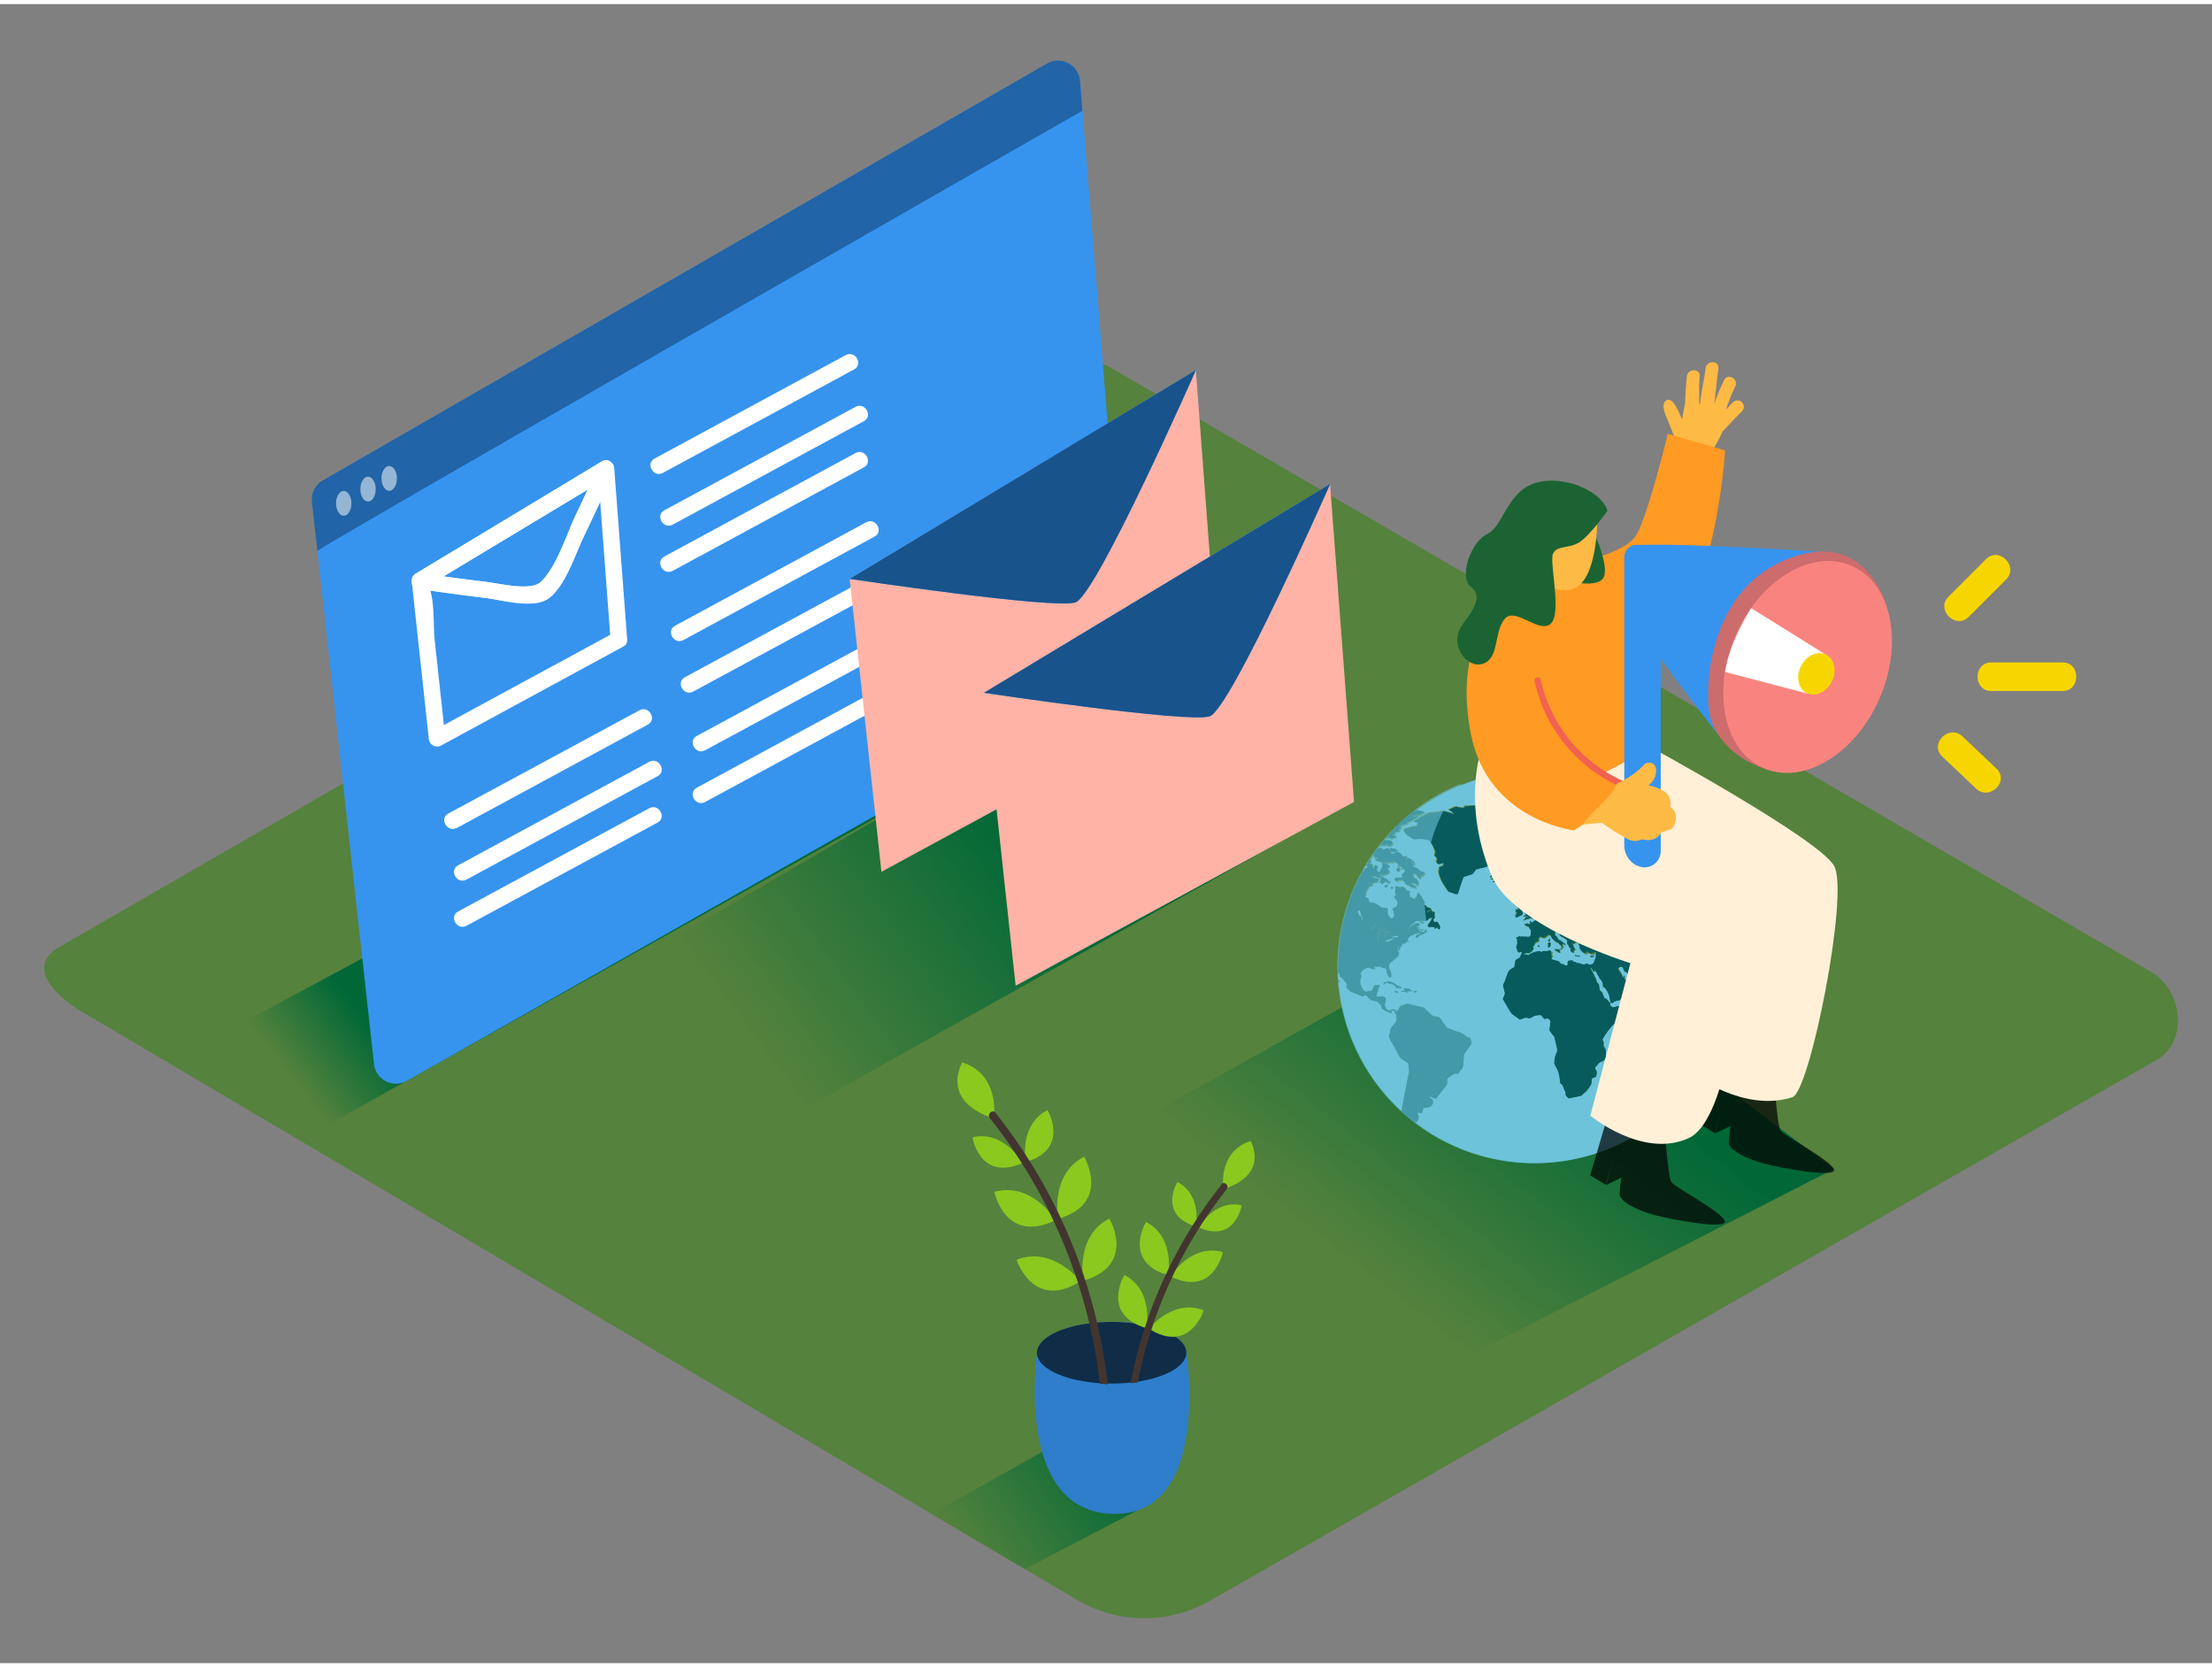 <svg xmlns="http://www.w3.org/2000/svg" xmlns:xlink="http://www.w3.org/1999/xlink" viewBox="0 0 400 300" width="406" height="306" class="illustration styles_illustrationTablet__1DWOa"><rect x="0" y="0" width="400" height="300" fill="#808080" stroke="none"/><defs><linearGradient id="linear-gradient" x1="136.86" y1="189.16" x2="186.06" y2="152.95" gradientUnits="userSpaceOnUse"><stop offset="0.01" stop-color="#55823d"></stop><stop offset="1" stop-color="#006837"></stop></linearGradient><linearGradient id="linear-gradient-2" x1="57.07" y1="199.9" x2="70.59" y2="189.29" xlink:href="#linear-gradient"></linearGradient><linearGradient id="linear-gradient-3" x1="246.9" y1="230.42" x2="281.63" y2="185.87" xlink:href="#linear-gradient"></linearGradient><linearGradient id="linear-gradient-4" x1="174.43" y1="281.67" x2="202.75" y2="262.1" xlink:href="#linear-gradient"></linearGradient></defs><title>PP</title><g style="isolation: isolate;"><g id="Layer_2" data-name="Layer 2"><path d="M195.22,288.83,15.5,182.61c-5.72-3.21-10.63-8.49-5.05-11.94l180.37-104c2.71-1.68,6.82-2.78,9.57-1.18L389,175c5.72,3.32,6.75,12.6,1,15.93L218.91,288.66A23.9,23.9,0,0,1,195.22,288.83Z" fill="#55823d"></path><polygon points="244.85 144.03 141.3 202.06 101.81 180.59 189.6 129.24 244.85 144.03" fill="url(#linear-gradient)"></polygon><polygon points="162.7 144.73 59.14 202.76 37.29 187.73 126.11 139.99 162.7 144.73" fill="url(#linear-gradient-2)"></polygon><polygon points="331.63 210.65 255.75 249.46 195.02 208.04 271.44 165.3 331.63 210.65" fill="url(#linear-gradient-3)"></polygon><polygon points="208.74 270.77 185.34 282.99 168.44 273.01 195.38 257.94 208.74 270.77" fill="url(#linear-gradient-4)"></polygon><path d="M252.64,148.61h0Z" fill="#6dc3da"></path><path d="M247.2,155.43l-.12.19a.66.66,0,0,1,.26-.06C247.34,155.44,247.27,155.43,247.2,155.43Z" fill="#6dc3da"></path><path d="M246.73,156.94c-.09-.3-.2-.56.16-.61.15,0,.24-.16.35-.27s0-.18,0-.29l-.28.13a.45.45,0,0,1,0-.08q-.27.46-.53.93A3,3,0,0,0,246.73,156.94Z" fill="#6dc3da"></path><path d="M254.26,195.75l.37-1.94a6.57,6.57,0,0,0,.16-.87,4.8,4.8,0,0,0-.09-.74,2.26,2.26,0,0,0-.08-.66c-.09-.14-.38-.26-.5-.35l-.75-.52a1.49,1.49,0,0,1-.48-.64l-.92-1.72-.76-1.42c-.16-.29.11-.83.18-1.13a2,2,0,0,1,.15-.61l.43-.56c.32-.41.6-.65.52-1.23,0-.13-.1-.2,0-.3s0-.2,0-.27-.35-.34-.31-.51,0-.19-.13-.29-.12-.06-.25,0a1.35,1.35,0,0,0-.26.21s.08.19.11.24c-.25.11-.24.14-.35-.14-.05.15-.3-.1-.44-.13s-.12.07-.17,0l-.23-.17c-.16-.12-.46-.26-.57-.43s0-.36-.16-.5c-.29-.34-.47-.64-.89-.76s-.85-.11-1.1-.36l-.66-.65c-.14-.14-.35,0-.52.06-.39.12-.79-.16-1.17-.32l-.91-.37a1.15,1.15,0,0,1-.35-.14l-.59-.6c-.18-.18-.07-.29,0-.55s-.26-.5-.35-.63a1.87,1.87,0,0,0-.31-.38l-.64-.59s0-.18,0-.24-.1-.17-.14-.21l-.13-.17q0,.6.06,1.19c.08.07.18.18.17.28s-.08.15-.14.14a35.51,35.51,0,0,0,11.41,23.43c0-.44.09-.88.17-1.31Z" fill="#6dc3da"></path><path d="M252.32,168.76c.23.22.7-.2.46-.3l.2-.18c-.14.06-.43.28-.53.24s-.4,0-.58.07C251.48,169.09,252.16,168.61,252.32,168.76Z" fill="#6dc3da"></path><path d="M251.37,169.09a.37.37,0,0,0-.37.14c-.1.09-.17.19-.31.12a.24.24,0,0,1,.19-.18c0-.08-.06,0-.09-.12a2.49,2.49,0,0,0-.27.42l.22.06,0,.07c.29,0,.42-.12.67-.21A2.31,2.31,0,0,0,252,169c0-.07,0-.11,0-.15C251.94,169,251.5,169.1,251.37,169.09Z" fill="#6dc3da"></path><path d="M246,164.82l0,.1a.11.11,0,0,0,0-.06c.1,0,.07.17.06.27,0-.06.08-.12.15-.09s0,.16-.06.21a.53.53,0,0,1,.12-.06.34.34,0,0,0-.1.39c0,.14.13,0,.12-.1l.08,0c-.06-.12,0-.26,0-.33a1,1,0,0,1-.18-.36c-.06-.17-.38-.86-.24-.95h0c0,.06-.06,0-.12.06a.2.2,0,0,1,.13-.15l-.07-.06c-.1.18-.1.24,0,.35-.11-.05-.33-.16-.38,0s0,.25.19.31c-.26.06.06.37.12.5l.09.05C246,164.8,245.95,164.86,246,164.82Z" fill="#6dc3da"></path><path d="M312.65,177.62c0,.1,0,.3-.15.21s-.1-.25-.12-.31.11-.06.16-.07a.59.59,0,0,0-.68-.08c-.16.13-.56.33-.63.54s-.15.35-.11.41l.29.47c.14.22.31.42.47.63s.31.35.33.68.12.68,0,.82a16.26,16.26,0,0,1-1.31,1.11c-.15-.16.06-.39,0-.51l-.44-.48a1.11,1.11,0,0,0-.83-.46l0-.26c-.35,0-.28.06-.31.44a2.47,2.47,0,0,1-.21.65.69.69,0,0,0,0,.29c0,.18,0,.15.19.14s.19.55.22.65.38.32.51.42a1.42,1.42,0,0,1,.38.43c.08.2,0,.48,0,.69a4.85,4.85,0,0,0,.24.59,1.62,1.62,0,0,1-.72-.43c-.23-.18-.24-.28-.34-.57a2.8,2.8,0,0,0-.27-.81l-.63-.67c-.09-.1,0-.65.05-.81a5.85,5.85,0,0,0-.06-.89,6.53,6.53,0,0,0-.38-1.58l-.34.41c-.14.17-.13.17-.34.12s-.21,0-.17-.28.1-.38.06-.48a2,2,0,0,0-.52-.88,2.05,2.05,0,0,1-.46-.84c-.12.09-.3.28-.45.3l-.78.11s-.2,0-.22,0,0,.23,0,.28l-.38.39-1.09,1.12a2,2,0,0,1-.52.26c-.19.09-.12.24-.12.47a2.72,2.72,0,0,1,0,.68c0,.18-.19.46-.14.64a1.24,1.24,0,0,0,.29.63,2.2,2.2,0,0,1,.33.62c.18.41-.53.78-.58.22a5,5,0,0,1,0-.72c0-.24-.08-.28-.24-.45,0,.17,0,.35-.13.44l-.44.29c-.41-.78-.76-1.58-1.11-2.39a4,4,0,0,1-.3-.68,3.13,3.13,0,0,1,0-.54q0-.77,0-1.55l-.33.45c-.11.15-.12.13-.3.12s-.44-.4-.58-.55c.15,0,.45,0,.47-.21a1,1,0,0,1-.26,0,3,3,0,0,1-.64-.36c-.13-.08-.22-.42-.28-.56s-1.17.09-1.35.11a3.71,3.71,0,0,1-1.21-.2c-.17,0-.38,0-.47-.2s-.12-.41-.44-.29a1.18,1.18,0,0,1-.71,0c-.17,0-.28-.24-.44-.31a.69.69,0,0,1-.45-.47c-.09-.2-.13-.46-.34-.49-.37-.05-.36,0-.62.26-.09.1.22.47.28.58.23.38.42.78.63,1.18l.09-.53a1.7,1.7,0,0,1,.13.84,2.28,2.28,0,0,0,.94-.12,3.9,3.9,0,0,0,.65-.74c0,.22,0,.59.15.72a2.35,2.35,0,0,0,.34.23c.11,0,.23,0,.29.12s.12.31.21.33.09.14.08.3-.35.45-.45.57c0-.05,0-.1-.05-.15a1.09,1.09,0,0,0-.14.53c0,.19-.07.17-.23.25l-.5.24c-.1,0-.1.33-.19.37s-.2-.06-.28,0l-.37.16c-.17.08-.14.3-.3.36l-.83.3c-.08,0-.1.07-.15.15s-.15.09-.27.11-.48.12-.71.19-.21.25-.4.25-.32.07-.38-.24l-.17-.94a3.58,3.58,0,0,0-.58-1.22c-.15-.25-.17-.29-.43-.39s-.15-.5-.17-.66a2.56,2.56,0,0,0-.3-.66c-.06-.13-.21-.19-.29-.33l-.49-.89c-.08-.15-.15-.4-.34-.35l.07-.55-.22.65a3,3,0,0,1-.54-.82c-.18.22.13.59.23.8l.61,1.24c.12.25.08.52.26.72s.27.22.29.34l.1.63c0,.12,0,.36.1.44a2.33,2.33,0,0,1,.37.36,5.38,5.38,0,0,1,.36,1c0,.1.33.09.4.17l.34.39c.19.22.57.46.27.74.2.06.41.47.57.43l1.62-.43c.1,0,.39-.15.47,0s-.14.61-.16.72a5.3,5.3,0,0,1-.62,1.22,4.2,4.2,0,0,1-.57.94,12.39,12.39,0,0,0-1.91,2.17c-.11.18-.81,1.14-.7,1.31a.83.83,0,0,1,.18.71.66.66,0,0,0,.19.61c.29.4.19,1,.22,1.52a1.13,1.13,0,0,1-.58.94c-.17.08-.5.16-.63.3l-.49.57c-.14.17-.32.25-.23.46s.28.48.27.64a2.51,2.51,0,0,1-.09.77c-.08.14-.49.24-.63.3s-.18.21-.21.5a2.14,2.14,0,0,1-.07.68,11.64,11.64,0,0,1-.84,1.18,6.89,6.89,0,0,1-.56.48c-.1.09-.3.35-.44.37l-1.45.31-.67.14c-.11,0-.32-.26-.4-.33-.26-.24-.25-.23-.21-.61,0-.14-.15-.4-.2-.53l-.34-.84c-.07-.17-.27-.3-.4-.42s-.08-.47-.1-.59l-.15-1a3.93,3.93,0,0,0-.47-1.16l-.37-.75c-.05-.11,0-.32,0-.43a4.31,4.31,0,0,1,.36-1.55c.26-.46.1-.82,0-1.3l-.36-1.54c0-.16-.24-.34-.33-.46l-.52-.7c-.09-.12,0-.29,0-.45,0-.32.07-.64.11-1s0-.29-.11-.51-.17-.27-.46-.26-.49.11-.61,0l-.5-.62a3.46,3.46,0,0,0-1.22.14l-.72.37c-.19.1-.27,0-.48,0a.85.85,0,0,0-.56,0l-.79.28c-.13,0-.27-.13-.37-.2l-.76-.55a1.89,1.89,0,0,1-.68-.69l-1-1.69-.31-.54c0-.08.12-.4.16-.49s.22-.42.19-.59l-.18-.81a2.66,2.66,0,0,1-.15-.69A1.47,1.47,0,0,1,272,177l.93-1.69a2,2,0,0,1,.86-.75c.19-.12.28-.13.32-.37l.14-.89c.05-.35.75-.42.89-.76s.14-.57.38-.64c.06,0,.24.31.43.27s.28-.11.37-.06.22.16.26.13a6.54,6.54,0,0,1,.57-.34,4.44,4.44,0,0,1,1.2-.37,1.16,1.16,0,0,1,.37,0,1,1,0,0,0,.3.1c.1,0,.19-.12.29-.14a1.38,1.38,0,0,1,.27,0,1,1,0,0,0,.67-.08c.19-.11.36,0,.55.12-.14.31-.17.32,0,.62.07.14-.21.34-.31.45.15.14.34.39.54.44l1,.26c.26.07.18.35.44.46s.43.06.64.2.44.25.63-.11c0-.09-.1-.22-.05-.3s.11-.27.18-.29a1.25,1.25,0,0,1,.8-.05c.07,0,0,.17.1.19l.45.09c.12,0,.13.08.19.2s.15-.08.2-.06l.72.21a.54.54,0,0,0,.55,0c.28-.14.3-.18.57,0a.7.7,0,0,0,1-.3c.09-.26.54-1.05.37-1.32s.13-.52.08-.59-.16,0-.21.09-.16-.09-.23-.07-.17.21-.26.25a1.1,1.1,0,0,1-.33,0c-.21,0-.3-.22-.49-.25s-.23-.1-.28,0-.05.16-.22.19-.42-.19-.55-.26-.65-.82-.39-1.11l-.25,0c0-.28.33-.36.48-.36a1.26,1.26,0,0,0,.7-.16l-.24-.12c0-.14.35-.08.48-.06s.26,0,.46-.16a.89.89,0,0,1,.46-.2,1.34,1.34,0,0,0,.57,0c0,.08,0,.15.12.19s.08-.11.22.08.42.13.54.18.33,0,.53,0a.85.85,0,0,0,.59-.18c.16-.1.07-.39,0-.51s-.33-.2-.48-.34-.3-.36-.53-.39a2.2,2.2,0,0,1-.23-.14L289,168l.07-.1.25.05c-.08-.27.1-.35.29-.35-.09-.08-.22-.15-.27-.26h.25c-.06-.19.19-.05.23-.17s-.16-.08-.22-.07a.8.8,0,0,0-.58.23v-.07a.88.88,0,0,0-.5.26l0-.09c-.24,0-.13.27,0,.38s.31.07.51.07c-.14.25-.3.06-.45.15s-.47.37-.65.23c.11-.29,0-.26-.27-.37.12-.06.58-.23.27-.34a.88.88,0,0,0-.31,0c-.07,0-.17-.11-.24-.15.13,0,.29.08.36-.07-.14.07-.49-.09-.58,0s-.36.31-.38.45a1.23,1.23,0,0,1-.05.34c0,.06-.23.06-.24.14-.05.25,0,.44-.25.57s-.15.37-.06.55.39.27.37.33-.35,0-.46.06l-.48.44c0-.17.08-.21.2-.28-.09,0-.2,0-.31-.08a2.93,2.93,0,0,0-.41-.06c-.07,0-.17,0-.24.07s0,.15,0,.17-.22,0-.33-.07c-.12.14,0,.27.08.39s.11.17,0,.33c.2.14.42.19.38.48-.12-.09-.2-.2-.33,0,.16,0,.17.13.06.22s-.06.15,0,.29c-.13,0-.24,0-.29-.14s-.11-.08-.21,0c-.1-.35-.18-.39.1-.61-.25,0-.25,0-.41-.26s-.15-.35-.26-.44-.13-.29-.1-.56-.06-.25-.25-.4a2,2,0,0,0-.84-.51c-.08,0-.26-.25-.29-.33a.67.67,0,0,0-.28-.46c-.08.26-.19.13-.22-.06s0-.14-.19-.08-.31.07-.19.3-.11.26,0,.37a1.87,1.87,0,0,1,.39.29c.09.12.07.32.19.42s.21.22.39.23.31,0,.14.14c.16.13,1,.47.77.75-.08,0-.32-.37-.41-.27a.37.37,0,0,0-.14.25c0,.12,0,.11.13.17.24.18-.16.24-.15.35s-.3.44-.29.18a.33.33,0,0,0-.11.45c.08.16-.24.21-.28.08s-.85-.21-.54-.54a1.44,1.44,0,0,0,1,0c.1-.07,0-.14.12-.2s-.11-.52-.16-.53-.22,0-.2-.11a.12.12,0,0,0-.19-.13c0-.11-.21-.28-.31-.27s-.26-.14-.38-.26-.51-.31-.57-.6-.06-.29-.29-.4-.26-.11-.35,0a3,3,0,0,1-.75.5l-.61-.2c-.1,0-.27.19-.34.26s.08.35,0,.46-.35.18-.46.24c-.33.17-.43.44-.63.78-.06.1.2.19.07.36s-.28.27-.21.39-.24,0-.28.09-.12.25-.18.25a4.57,4.57,0,0,1-.63,0c-.19,0-.3.22-.45.27s-.37-.25-.21-.37c-.16.08-.24-.2-.45-.08s-.29,0-.43.06a1.35,1.35,0,0,0,0-.37l0-.2c0-.07-.08,0-.1,0s0-.24,0-.45.2-.53.12-.73a1,1,0,0,1,0-.59c-.11.09-.19-.08-.14-.19s.26-.1.33-.11l0-.07c.2-.18.29.06.47,0a.82.82,0,0,1,.57,0c.19.06.34,0,.51,0a1.06,1.06,0,0,0,.46,0c.33-.07.29-.71.28-1s0-.33-.19-.4-.15-.29-.12-.36c-.13,0-.08,0-.13-.07s-.2,0-.22-.05-.14-.13-.26-.12a.18.18,0,0,1-.2-.1l.1,0a.21.21,0,0,1-.14-.2.77.77,0,0,0,.41-.07c.25-.18.11.14.27.1s.37-.06.36-.15a1.44,1.44,0,0,0-.13-.39c.07,0,.19,0,.21.06s0,.11.11.12a.7.7,0,0,0,.44-.06s-.08,0-.12,0a.93.93,0,0,1,.4-.24c.19-.09,0-.22.08-.37s.34-.14.43-.18a.68.68,0,0,1,.41-.05c-.06,0-.22,0-.22-.11s.15,0,.16,0,0-.1,0-.14a.82.82,0,0,0,.16-.39c0-.08.15-.06.21-.13s.35-.09.55-.15c0,0,0-.11.05-.12l.17,0a1,1,0,0,1,.27,0c0-.16.11-.12.22-.13-.06,0-.23-.17-.15-.24s0-.1,0-.24,0-.23-.08-.34-.08-.14-.08-.28,0-.5.28-.51.34-.21.53-.3c-.13.18-.19.58.08.64-.16.25-.46.34-.41.68s.27.46.5.35l-.09.2c.23.13.42-.19.62-.21a.41.41,0,0,1,.28.19c0,.13.16.16.27.22a.38.38,0,0,0,0-.12l-.19,0c.14-.09.63-.1.73-.23a.67.67,0,0,1,.82-.16l-.14-.06c0,.21.3.24.4.11s.06-.17.09-.2.08,0,.11,0,.17-.1.22-.19a.56.56,0,0,1-.14.2c.36.17.14-.49.13-.65a.45.45,0,0,1,.11-.33c.08-.09,0-.24.14-.33.32-.24.4.29.63.31s.22-.18.21-.29,0-.38,0-.39-.1.06-.13,0a1.62,1.62,0,0,1-.14-.15s-.1-.31-.07-.32a1.55,1.55,0,0,1,.75-.21l.55.07c.25,0,0-.06.19-.16s.24,0,.35-.09.26,0,.35,0c-.05-.17-.39-.23-.54-.29,0,0,0-.1.05-.14l-1.56.32c-.05,0-.27.09-.3,0a.48.48,0,0,0-.3-.26c-.21-.08-.19-.07-.15-.3a.79.79,0,0,0,0-.39,1.58,1.58,0,0,1-.12-.47c0-.1.23-.26.3-.34s.39-.31.55-.51.21-.34.32-.39.26.05.2-.16a.51.51,0,0,0-.52-.39c-.36,0-.39,0-.64.25s-.24.32-.11.54-.85.7-.93.81c-.24.3-.65.79-.39,1.24.11.19.43.19.53.41s-.2.29-.31.39-.36.24-.4.52a3.38,3.38,0,0,1-.11.75c-.12.28-.33.28-.57.33s-.09.13-.12.23-.1.08-.21.09-.19.05-.21-.13a.84.84,0,0,1,0-.35c.07-.19-.21-.43-.32-.58s0-.19-.05-.26a1.64,1.64,0,0,1-.15-.31c0-.1.07-.27,0-.3s-.11-.19-.14-.29c-.07.26-.12.29-.33.44s-.26.27-.41.36-.82.07-.83-.29-.19-.87-.16-1.31,0-.38.32-.61a2.39,2.39,0,0,1,.49-.29,1.6,1.6,0,0,0,.56-.36c.15-.17.29-.32.46-.47a5.14,5.14,0,0,0,.75-1.13,7.64,7.64,0,0,1,.87-1,3.15,3.15,0,0,1,1-.88,10.66,10.66,0,0,1,1.34-.49c.18-.05.27-.34.43-.43a1,1,0,0,1,.55-.1,1.29,1.29,0,0,0-.39.67c.2,0,.37-.37.5-.53l.06.3.27-.36c0-.05.27,0,.33,0l-.17.28c.24.18.1-.26.3-.18l.61.24c.17.07-.15.23-.21.25a1.88,1.88,0,0,1-.5,0c.08.14.24.09.3.25s.22,0,.3,0,.34.09.46-.06.27.09.35.13-.2.06-.31,0c0,.34.53.21.69.21a1.45,1.45,0,0,1,.78.26,4.23,4.23,0,0,0,.81.39.89.89,0,0,1,.6.47c.08.26.07.25-.07.47s-.12.22-.26.27a1.07,1.07,0,0,1-.75,0,7,7,0,0,1-1.64-.56c.16.16.63.47.63.72s0,.74.18.84.58.4.83.3.07-.3-.08-.3-.21-.13-.31-.26c.23-.21.25-.16.53-.06l.69.24a3.6,3.6,0,0,1-.18-.53l.52-.35c.09-.06.26-.24.37-.2l.55.16c0-.1.11-.3.07-.4s-.19-.32-.2-.28l.12-.51c0-.06-.18-.24-.22-.29l.67.09c.17,0,.28.28.38.41-.11,0-.44,0-.49.08s.08.28.19.41.29.05.46,0,.06-.19.17-.33.24-.11.31-.14l.6-.27.92-.42c.09.29.09.29.35.35s.27-.28.42-.27a.87.87,0,0,0,.57,0,.64.64,0,0,1,.56,0l-.12.2c.28.08.27.1.46-.15s.06-.25-.11-.48a1.94,1.94,0,0,1,1.37.05l.82.33a3.11,3.11,0,0,1,.57.43c0-.1.12-.45,0-.51l-.6-.45c-.13-.1.08-.38.14-.52s-.26-.23-.35-.29l.6-.47c.14-.11.19-.49.25-.66s1,0,1.24,0l-.25.7c0,.12.16.4.22.51s-.23,1.11-.07,1.22.42.15.31.4-.13.46-.25.54l-.64.39c-.09.06-.38,0-.49-.06a1,1,0,0,0,.95.3,2.87,2.87,0,0,0,.83-.72c.24-.24-.38-.61.13-.77.1,0,.37-.18.45-.09l.39.45c0-.2,0-.39-.16-.5a.46.46,0,0,0-.48-.11c-.06,0-.56.12-.57.07s-.16-.38-.1-.51.27-.38.16-.54-.36-.39-.26-.53.3-.22.5-.3,0-.4,0-.49.32.27.26.39c-.15.29-.13.28,0,.56s.89.19,1.09.21a8.76,8.76,0,0,1-.84-.35c-.32-.15.23-.39.36-.43a1.15,1.15,0,0,1,.92.12,2.06,2.06,0,0,1,.33.21c.1.07.25,0,.37,0a1.48,1.48,0,0,0-.15-.41c-.07-.07-.35-.06-.44-.08s-.16-.59-.18-.73l1.28-.13.73-.07c.16,0,.1-.19.1-.35,0-.32,0-.32.23-.47h0a35.6,35.6,0,0,0-49.42-6,1.47,1.47,0,0,1,.53,0,7.34,7.34,0,0,1,1.2.32,3.44,3.44,0,0,1-1,.53l-1.39.1.63.11-1.08.32,1.77-.36c0,.29-.8.49-1,.64a2.54,2.54,0,0,1-.62.38l-.69.14.43,0a1.3,1.3,0,0,1-.44.35c-.14.07-.32,0-.47-.07l.07.21c-.38.08-.76.11-1.14.16h0c.21,0,.74,0,.69.2h-.66c.16,0,.66.06.64.3l-.57.07.33.18a.68.68,0,0,1-.43.32c-.11,0-.37-.13-.44-.07s.21.17,0,.33-.41.31-.34.42.08.08.2,0,.13,0,.23,0,0,.19.06.26-.15.08-.2.1-.13-.07-.15-.06-.08.13-.14.15l-.57.17c0-.17.1-.22,0-.33s-.16.11-.3,0c0,.21-.21.16-.32.05l-.48.56h0c.18-.06.32,0,.49,0a1.15,1.15,0,0,1,1.09.33l-.24.18a.49.49,0,0,1,.28.11c-.17.06-.23,0-.29.23s-.39.09-.47.11a.67.67,0,0,1-.36-.07c-.15-.05,0-.28-.24-.27l0,.24c-.15,0-.45.16-.5-.05-.06.22-.33.16-.43,0,0,0,0,.1,0,.14h-.15l-.54.71a1,1,0,0,1,.22-.13,1.42,1.42,0,0,1,.91-.11l-.07.28a3.74,3.74,0,0,0,.73-.25,1,1,0,0,1,.36,0c.14,0,.1.19.18.29s.14.09.2.24.07.21,0,.4,0,.16.15.07.16-.17.37,0,.23-.18.28-.23.29-.05.39-.07a1,1,0,0,1,.67.26c.12.12.42.59.54.54s.58-.12.67.17c-.07,0-.39.18-.36.26s.3,0,.37-.11.76.25.9.32c-.06.19-.32.19-.47.24.12,0,.26,0,.21.17.13-.06.3-.1.33-.27.12.08.3.16.3.33a.6.6,0,0,0-.47.12.64.64,0,0,0,.33.08c.21,0,.19,0,.27.18l-.41-.08,0,.27-.29,0c.34.16.69.29,1,.42a.73.73,0,0,1,.35.26c.15.16.25.16.46.19l-.14.21a1.59,1.59,0,0,1,.53,0c.22.09.13.23.11.46-.11,0-.27-.09-.35,0l.25.12c-.25.13-.34.26-.58.09a1.37,1.37,0,0,1,0,.56,1.54,1.54,0,0,1-.63-.5c.12-.06.31-.08.26-.27-.08,0-.25.14-.33.12s-.21-.23-.31-.28-.2-.08-.28,0,.08.15.09.33l-.27,0,.09.27c.14-.05.17-.12.22,0l.13.39c0-.2.14-.11.26-.06s.14.11.17.29.16.1.23.21a1.52,1.52,0,0,1,.05.43l-.16-.21c-.1.17.15.22.08.39,0,0-.08,0-.12,0l.08.2c-.07,0-.25-.22-.36-.28l-.59-.37c0,.05,0,.12.05.17l-.35-.15.2.34c0,.08.23.07.3.12l.36.26c.12.08.07.14.05.3l-1-.25c-.12,0-.11-.18-.18-.2l-.49-.13.05-.08a.7.7,0,0,1-.41-.15l.26-.13c-.15-.08-.32-.07-.41-.21s-.16-.41-.42-.24c0-.11-.06-.17-.16-.15s0,.1,0,.15c-.15,0-.31-.13-.43,0s-.32.08-.49.09-.28-.2-.22-.3.29-.18.26-.34a2,2,0,0,0,.75.06c.06,0,.42-.07.44-.13s-.21-.25-.27-.3l.6-.6c.05-.05.14-.09.1-.17l-.25-.46c-.13-.23-.39-.17-.52-.38s-.08-.15-.24-.08l-.37.14c0-.31.05-.26.32-.34-.15-.12-.46-.53-.64-.35l0-.25c0-.08-.15,0-.2,0s-.13-.37-.33-.18c.16,0,.19.13.26.29a1.76,1.76,0,0,1-1-.11l.29.27c-.13,0-.16-.12-.28-.13s-.07.12-.12.1l-.24-.09a2.71,2.71,0,0,0-.79,0,.84.84,0,0,1-.36-.1c-.14-.13,0-.2-.22-.18s-.18.12-.33,0a1.12,1.12,0,0,1-.47-.44l.76.07c-.25-.27-.48-.23-.83-.27,0,0-.07-.38-.08-.43s.13-.37.18-.48l0,0q-.49.69-1,1.4c.1.12.24.23.31.32l-.44.29c.14.06.26.15.39.06s.25,0,.4.09l-.21.14c.14.12.21.12.17.31s-.08.23.09.34a.72.72,0,0,0,.17-.4c0-.07.06-.34.19-.27s.35.15.37.25.14.35-.06.41c0,0,0-.08,0-.12-.41.23.5,1,.54.6,0-.12,0-.2.08-.28s.18-.12.18-.19c0-.33,0-.31.28-.44-.11-.17-.21-.26-.17-.46s.16-.16.34-.12.45,0,.53.1a.61.61,0,0,0,.43.26c-.09.17.06.28,0,.4s-.28,0-.37.06a1.35,1.35,0,0,0,.28.47c.15.14.22.25.05.45a2,2,0,0,1-.5.31c-.14.09-.24-.1-.35-.2l.17.38-.26-.14,0,.11-.27-.06c-.06,0,0-.17-.07-.17s-.32-.05-.39.11l.25.15a1.07,1.07,0,0,1-.3.38c-.2.11-.27,0-.48-.09a2.05,2.05,0,0,0-1-.17l.74.37a2.36,2.36,0,0,0,.67.09c-.08.13-.21.5-.34.56s-.18.11-.26.11-.2,0-.29,0c-.27.19-.29.21-.6.11l-.59-.16.39.18-.08.08a.43.43,0,0,1,.43.06c.1.06.25.2.09.28a.75.75,0,0,1-.45.07c-.06,0-.16.22-.19.27a2.72,2.72,0,0,0-.47.81l-.21,1c.13,0,.43,0,.53.13s.18.5.23.65.16.17.42.12.29.06.42.11a3.8,3.8,0,0,1,1,.52c.11.08.32.31.45.32l.59.06c.07,0,.44,0,.44.08,0,.27,0,.54,0,.81s.36.66.58.94.67-.23.63-.46L252,164c0-.13-.19-.3-.26-.41.24-.16.7-.33.86-.56a1,1,0,0,0,0-1,2.88,2.88,0,0,1-.37-.39c-.15-.21-.2-.19,0-.37s.22-.16.15-.44-.14-.33-.09-.48a.74.74,0,0,0,0-.6c-.05-.17.06-.23.23-.25s.62.24.94.09.25,0,.44.14.34.17.37.29.15.31.34.28a.67.67,0,0,1,.41.12c-.08.14-.13.18-.11.35a.78.78,0,0,1,0,.45s.09,0,.13,0-.3.26-.18.37c.21-.62.95.73,1.1-.1,0,0,.1,0,.13.08.08-.18.22-.35.18-.55s.18-.41.32-.38l0,.22c.32,0,.53.67.69.94s.34.44.35.61-.16.22-.14.31.17.14.2.16a1.18,1.18,0,0,1,.26.21c.06.1,0,.2.09.21a.87.87,0,0,1,.56.16c.14.1.42.23.11.28a3.35,3.35,0,0,0-.51.15c.1,0,.24,0,.35-.07-.08.14-.32.15-.45.19s-.09.3,0,.21a.34.34,0,0,1,.2-.13c.08,0,0-.08.1-.1a1,1,0,0,1,.39-.11.2.2,0,0,1-.14-.08c.1,0,.29,0,.33.12s-.11.14,0,.25c.11-.2.24-.1.42,0s0,.31,0,.39.12.21,0,.38a1.06,1.06,0,0,1-.38.23c-.13,0-.26,0-.42.05a.74.74,0,0,0-.33.27.76.76,0,0,1-.76.26,6,6,0,0,0-1,0c-.3,0-.62-.09-.7.32,0,.11-.32.14-.4.19a2.63,2.63,0,0,0-.36.38,4.46,4.46,0,0,1-.55.65c.41-.2.63-.63,1-.83s1-.56,1.24-.06l-.1,0c.21.14-.07.24-.18.33s-.24-.09-.39,0c.06,0,.21.18.22.18a.46.46,0,0,1,.28,0,.49.49,0,0,1-.18.29s.11,0,.16,0c-.08.21.15.39.31.43l-.05,0c.24.11.47.21.68.06l0,.11a.32.32,0,0,0,.14,0c-.14-.18.14-.44.24-.59.19.07.08.23,0,.38.13-.11.33.1.21.15a.81.81,0,0,1-.47.13s.06.09.09.12l-.58.24a.7.7,0,0,0-.21.11c-.08.07-.11-.1-.18,0s-.25.31-.39.45-.19,0-.25-.06c-.2-.29.29-.54.45-.66s.06,0,.12.06.18,0,.28-.13c-.13,0-.29-.05-.41,0a.46.46,0,0,1,.11-.21c-.15,0-.34.16-.47.24s-.08-.07-.17,0-.16,0-.22,0c.1.31-.43.2-.5.34l-.06-.07c-.08.17-.16.19-.32.25s-.11.12-.15.23-.37.72,0,.68l0-.08a.47.47,0,0,1,.09.1c-.12.09-.27,0-.4,0s0,.18-.14.18a1.18,1.18,0,0,0-.7.21c.19,0,.34-.12.52-.14l-.06,0h.15a.81.81,0,0,1-.36.14c-.12,0-.32,0-.39.09.28,0-.12.57-.23.66.07-.12-.14-.2-.18-.33,0,.17.22.39.14.54a3.36,3.36,0,0,0-.26.49h0a.86.86,0,0,1,.1-.31c-.07,0,0-.2-.19-.16a1.41,1.41,0,0,1,.07-.33s.1-.23,0-.16-.17.29-.1.59a.63.63,0,0,0-.23-.12c.06.09.21.12.26.2s-.05.27,0,.33.2.06.15.25-.13.14-.27.19c.12,0,.33,0,.3.14s-.26.08-.33.09l.1.08c-.06,0-.08.05-.15.05s.15,0,.24.07l-.2.11c-.05,0-.13-.06-.17,0s-.16.24-.22.32-.19,0-.27.13a1,1,0,0,1-.23.26,1.11,1.11,0,0,0-.56.63.88.88,0,0,0,0,.64,5.9,5.9,0,0,1,.32.87c0,.16.09.58,0,.7s-.16.21-.27.06-.22-.22-.23-.23a2.07,2.07,0,0,0-.14-.35c-.06-.13-.12-.2-.08-.35l-.07.06c-.06-.19.12-.47-.07-.6s-.26-.35-.46-.28-.22.11-.32,0a1.41,1.41,0,0,0-.31-.2c-.18,0-.47.19-.52-.11,0,.26-.61.07-.78.21.12,0,.56.07.23.23,0,0,.22.08.22.11a.1.1,0,0,1-.12.12c0-.12-.13-.17-.22-.22s0,.11,0,.18c-.08-.17-.15,0-.26-.08s-.2-.2-.36-.15-.22-.05-.3-.09-.42.12-.58.19-.87.56-.87.93c0,.11.15.23.16.34a1.07,1.07,0,0,1-.08.28,2.34,2.34,0,0,0-.14.62,2.24,2.24,0,0,0,.37,1.36c.17.26.24.44.52.53.06,0,.15.17.2.15l.35-.13a1.05,1.05,0,0,1,.31-.07c.08,0,.15.1.19.08a.66.66,0,0,0,.15-.07s0-.09,0-.13a.47.47,0,0,0,.19-.26c.07-.23,0-.49.29-.58a1.8,1.8,0,0,1,.53-.1c.13,0,.52-.06.4.23,0,.11-.21.46-.29.46s0,.07.12.06-.06.07-.1.1l0,0,.05,0a2.23,2.23,0,0,0-.11.42.27.27,0,0,1-.07-.24.82.82,0,0,0-.09.16c.18,0,0,.35,0,.48s-.14.33-.22.4a4.3,4.3,0,0,0,.78.06c.11,0,.19-.08.3-.06a1.54,1.54,0,0,1,.4.06.49.49,0,0,1,.35.55l-.08.53c0,.1-.1.19-.11.29-.06.48.52,1.27,1,1.09.27-.11.41-.22.69-.14a1.2,1.2,0,0,1,.58.46c0-.34.41-.8.57-1.08,0-.08.37-.14.45-.17l.69-.25c.21-.08.59.11.8.16l1.63.38a1.58,1.58,0,0,1,.82.29l1.27,1.22c.27.26.86.26,1.2.35s.57.61.77.88l.61.8c0,.07.16.28.23.31l1.31.47,1.31.47a5.52,5.52,0,0,1,1.06.76c.06,0,.47,0,.48.06l.14.59c.1.42.11.42-.13.75l-.85,1.23a1.21,1.21,0,0,0-.31.59l-.13,1.82c0,.4-.45.81-.65,1.13-.09.14-.17.37-.33.38s-.52,0-.65,0l-1.2.82c-.08.06-.08.65-.09.76s0,.34-.07.45l-1,1.28-.91,1.17c-.07.09-1-.32-1.17-.37-.09.33.46.36.52.65a2,2,0,0,1,.11.54c0,.13-.21.3-.27.41-.2.29-.47.29-.79.38a1.41,1.41,0,0,1-.78,0c.06.2.11.28,0,.47s0,.31-.06.36c-.32.22-.5.13-.83,0a2.58,2.58,0,0,0,0,.55c0,.12.22.31.17.43l-.3.65c-.1.21-.13.19-.36.25l-.08,0a35.61,35.61,0,0,0,54.83-15.12c-.27-.26-.52-.52-.76-.79a1.86,1.86,0,0,1-.36-.46,3.07,3.07,0,0,0-.34-.74c-.06-.07-.16,0-.18-.13l-.12-.43c-.07-.24-.38-.19-.39-.46s-.29-.29-.42-.41-.39-.47-.32-.57.46.1.55.11c.28,0,.24.14.38.35a4.1,4.1,0,0,0,.46.42c.16.15.36.21.49.4s.15.09.26.11.06.06.17.15.17,0,.17.17.19.07.22.22-.1.14-.08.27.18.11.25.14.07.25.08.32.17.12,0,.27a.24.24,0,0,1,.32-.06l0-.11s0,0,0,0a.17.17,0,0,1-.15,0c.07-.09.11-.23.2-.09v-.09a.1.1,0,0,1,.09,0,35.42,35.42,0,0,0,1.8-8.36l-.3.11C312.59,177.47,312.62,177.47,312.65,177.62Zm-25-5.49c0-.1.3,0,.36,0s.27-.11.37-.15c-.09.09-.25.15-.16.31C288.12,172.27,287.45,172.46,287.61,172.13Zm-2.73-.2a.56.56,0,0,0,.47.12c.11,0,.35,0,.34.15a2.46,2.46,0,0,1-.88-.11A.48.48,0,0,1,284.88,171.93ZM280,169.25a1.17,1.17,0,0,0,.21-.17c.05-.07,0-.15.07-.17a1.26,1.26,0,0,1-.07.64C280.1,169.56,279.89,169.35,280,169.25Zm-.13.54.1,0c.09-.06.47-.26.43.07l-.06.49c0,.16-.15.08-.16.16s-.11.14-.21.05,0-.13,0-.28-.08-.07-.08-.1.1-.14.09-.19S279.82,170,279.88,169.79Zm-1.47.55-.17.14-.19-.15C278.22,170.23,278.29,170.12,278.41,170.34Zm2.22-6.9c-.08,0-.22-.16-.23-.25s.19-.08.22,0A.11.11,0,0,1,280.63,163.43Zm4.13-1.76c-.15.1-.35.14-.45.31a.25.25,0,0,0-.08-.29A.71.71,0,0,1,284.76,161.68Zm-1-.89h-.05l0,.11C283.46,160.73,283.74,160.57,283.76,160.79ZM283.4,162c-.07.1-.17.17-.06.29a.63.63,0,0,0-.27.21C283,162.22,283.08,161.9,283.4,162Zm-2.56,1.15a.13.13,0,0,0,.08-.17H281c0,.09,0,.14.08.14-.21-.42.51,0,.07.07,0,0,.06.08.1.1-.18,0-.16.18-.18.33,0-.13,0-.25-.14-.24S280.81,163.22,280.84,163.13Zm12-7.23c-.21-.21-.14-.34.09-.44a.74.74,0,0,1,.4.21C293.28,155.72,293,156,292.86,155.89Zm3.75-.59c-.14.12-.55-.21-.6-.34l.18-.11C296.26,154.9,296.76,155.17,296.61,155.3Zm3.23-2.46a.32.32,0,0,1,.37.23l-.54.1C299.68,153,299.63,152.87,299.84,152.85Zm-2-5.59c.06,0,.06-.19.12-.23s.23,0,.31,0c0,.21.07.3-.12.34l-.63.14a1,1,0,0,1-.14-.13C297.46,147.11,297.63,147.35,297.79,147.26Zm-.6.26c-.12.13-.44.36-.57.2s-.14-.06-.25-.06-.12-.12-.16-.23a3.06,3.06,0,0,1,.67-.25C297,147.14,297.33,147.36,297.19,147.51Zm-1.16.4c-.2,0-.76.21-.84,0s.75-.26.83-.27l.24.13-.3,0S296,147.89,296,147.92Zm.44.11-.18.09-.15-.12C296.25,148,296.39,147.88,296.46,148Zm-.82-1.39c.24-.17.35-.11.63-.06l-.51.13.25.22-.42.17-.52-.07Zm-.45.53a1.93,1.93,0,0,1,.64.15,1.29,1.29,0,0,1-.66.25l-.62-.17C294.77,147.14,294.88,147.18,295.2,147.17Zm-.53.6-.24.19-.43-.06C294.31,147.66,294.32,147.64,294.67,147.77Zm-.57,5.81c.1-.19-.09-.21.12-.35s.38-.22.36-.29-.1-.26,0-.39l.44-.49a8.15,8.15,0,0,1,.68-.64,3.17,3.17,0,0,1,.86-.36,2.21,2.21,0,0,1,.9-.16,2.64,2.64,0,0,0,1-.41c.14-.11.92-.29.88.12s-.79.47-1,.54c-.38.13-.76.24-1.14.36a3.36,3.36,0,0,0-.79.5,2.1,2.1,0,0,0-.51.33c-.12.16-.24.32-.37.47s-.58.57-.57,1,.29.69.64.92c-.22.18-.73,0-1,0a1.1,1.1,0,0,1-.72-.38c-.17-.19-.2-.19-.18-.46S294,153.72,294.1,153.57Zm-1.32-6.18a1.15,1.15,0,0,0,.56-.09c.2-.05.31,0,.47.15l-.91.21.07.25a2,2,0,0,1-.75-.12l.46-.31-.58.15-.42-.11A1.83,1.83,0,0,1,292.79,147.4ZM282,156.67a.58.58,0,0,0,.07-.12c-.06,0,0,0-.09-.08.12,0,.2,0,.2-.2C282.22,156.49,282.14,156.54,282,156.67Zm.23-.29a.48.48,0,0,1,0-.17.48.48,0,0,1,.11,0c0-.1.11-.17.21-.16Zm2.32-1.69c.13,0,.11,0,.21-.08,0,.1-.08.14-.16.21s-.28.06-.32-.14A.52.52,0,0,1,284.56,154.69Zm-.29.19a1.12,1.12,0,0,0,.37,0c.11-.06.12-.18.26-.19a1,1,0,0,1-.72.39C284.27,155,284.33,155,284.27,154.89Zm-.33.11c0,.12,0,.17-.11.1l0-.1Zm-.13.18-.28.13-.2.06C283.44,155.25,283.67,155.09,283.81,155.18Zm-.23-.05a.16.16,0,0,1-.16.11l-.11,0C283.35,155.06,283.48,155.07,283.58,155.13Zm-.3.07c.16.06.07.11,0,.21h-.22A1.89,1.89,0,0,0,283.27,155.2Zm-.43.22c.1,0,.18-.08.24.05s-.42.4-.4.15S282.69,155.47,282.84,155.42Zm-.1.37.26-.21-.37.39C282.6,155.86,282.64,155.79,282.75,155.79Zm-.16.22a.17.17,0,0,0-.22.08c-.08.11-.13.07-.26,0,.08-.08.06,0,.07-.15h.09c0-.11,0-.19.12-.2l0,.24c.11-.06.07-.16.14-.21S282.61,155.92,282.58,156Zm-.12-.42,0,.08-.19.15C282.2,155.65,282.35,155.65,282.46,155.6Zm-.37.15c.11.09.14.19,0,.27l-.21,0Zm0,.33-.26.17C281.85,156,282,156.08,282.12,156.08Zm-.49.14c.06-.06.12-.07.17,0a.15.15,0,0,1-.18.1Zm-5.32,5.17-.05,0c.06,0,.09,0,.14,0s-.08.05-.16,0l0,.06,0-.07S276.2,161.31,276.31,161.39Zm-.92.76.09,0c0-.05,0-.12-.06-.17a.23.23,0,0,1,.23,0s-.08-.09-.12-.13l0-.08.1,0c-.05-.12.07-.24.1-.09.1,0,0,0,.09,0a.71.71,0,0,1,.46-.08c0,.21-.3.25-.33.39h-.11a.93.93,0,0,1,.15,0s-.07.1-.11.14l0,0c.07-.13.65-.2.74-.07s-.37.48-.26.71a.22.22,0,0,0-.23.1c.36,0,.52.08.64.48s.41.34.47.72a.17.17,0,0,0-.23-.07c.15,0,.44.25.24.39,0,.05.55-.15.51.15s-.18.37-.39.53c.08,0,.52.1.23.22a3.33,3.33,0,0,1-.57.14c-.12,0-.15-.09-.26-.1s-.24.12-.31.16c-.25.12-.31-.16-.45.19-.25-.18-.44.18-.62.06.1-.11.32-.22.36-.36s.28-.17.48-.14a.48.48,0,0,1,.15-.23l-.32.11s-.17-.08-.23-.08l.05,0c-.14-.08-.27.13-.36,0,0,0,0,0,0-.08s.3-.08.35-.15,0-.18,0-.32l-.22,0c.11-.08.17-.17,0-.27a.13.13,0,0,1,.18.08c.1-.08.19,0,.3,0l0-.08c.06,0,0,0,.09.06h0a.36.36,0,0,1,0-.42c-.18.14-.34-.32,0-.39-.17,0-.32.14-.45.05,0,.14-.08,0-.16,0v.11c-.17-.13,0-.15,0-.29s0-.1,0-.23,0-.12.05-.13a.52.52,0,0,0,0-.12c-.1.22-.23.1-.08,0-.13.05-.13.17-.14.28s0,.29-.09.2,0-.08,0-.14,0-.12,0-.22.06-.29.19-.36l0,0c-.09.08-.14.19-.26.12.19.11,0,.2-.12.12.13,0,.13-.09,0-.11,0-.06.15-.09.15-.14a.42.42,0,0,1,.11-.22l-.07,0,.05,0C275.42,162.23,275.38,162.23,275.39,162.15Zm.16.93c.08,0,.1.07.06.14A.21.21,0,0,1,275.55,163.08Zm.19.81a.21.21,0,0,1,.12-.17.13.13,0,0,1-.06.17Zm-.39-.85c-.05-.11,0-.16.08-.15A1.13,1.13,0,0,1,275.35,163Zm-.16,0a.32.32,0,0,1,.11-.08c0,.08,0,.15,0,.18S275.28,163.07,275.19,163Zm0-.61,0,0s0,0,0,.07Zm.25-.12c-.09.2-.28,0-.36-.12l0-.07.08.06v-.09c.05,0,.06,0,.08.07S275.35,162.33,275.45,162.31Zm-.22-.62c.06,0,.08.16-.06.17l0,.06c-.09,0-.13.07-.2.14l0-.06.06,0C274.86,161.82,275.14,161.74,275.24,161.69Zm-.24.44a.37.37,0,0,0-.05.27c-.1-.08,0-.19,0-.23s0,0,0-.05A.4.4,0,0,1,275,162.13Zm-1.06,2.66a.31.31,0,0,0,.21-.14c.05-.08.23-.07.32-.09a.71.71,0,0,0-.39,0,2.11,2.11,0,0,1,.3-.32,1,1,0,0,1-.37-.11s.16-.12.14-.19-.08-.16,0-.23.17,0,.24,0,.16,0,.25-.12l-.22-.08c.11-.18.33-.44.56-.3l0,.08c.07,0,.25-.1.3,0s.11.28.21.24c0,.26-.08.26-.28.4a.49.49,0,0,1,.13.42l-.1.32c0,.12-.11,0-.2.06-.28.08-.68.54-1,.29,0,0,.06-.07.1-.09l-.22-.05.16-.08Zm-21.56-11.54c-.13,0-.47.18-.58.11a.82.82,0,0,1-.22-.13c-.08-.11,0-.16-.11-.24a.22.22,0,0,1,.05-.41l.37.14c.1,0,.24,0,.34,0a1.66,1.66,0,0,1,.66.53A2.13,2.13,0,0,0,252.38,153.24Zm1,3.14a.24.24,0,0,1,.42.14S253.23,156.52,253.35,156.38Zm-.13-.1c-.08.2,0,.29-.1.5s-.43,0-.54-.08C252.29,156.44,253,155.93,253.22,156.29Zm-2.78,3.47s-.06-.12-.08-.16,0-.11.08-.18a.7.7,0,0,1,.4-.14h.2A.59.59,0,0,1,250.44,159.76Zm.85-.73c-.18-.06-.7-.12-.65-.42-.19.07-.17.23-.35.29s-.21.22-.34.31-.12-.33-.16-.36a3.87,3.87,0,0,0-.47.09c.06-.09.29-.26.32-.33s0-.17,0-.24,0-.19.06-.29.05-.41.26-.5.27.23,0,.28a.41.41,0,0,0,.07.14c.12-.16.15-.11.26,0s.21,0,.3.11.7.37.48.6a.5.5,0,0,1,.51.13Zm.4,1c-.09-.1-.15-.12-.14-.27s.13-.24.24-.2C252.07,159.69,251.78,160,251.69,160.07Zm5.36,7.51c-.19-.09-.46-.14-.31-.43l.09.21.6,0C257.29,167.55,257.24,167.67,257,167.58Zm-.43-1.7a1.14,1.14,0,0,1,.91.34C257.27,166.42,256.81,166,256.62,165.88Zm-4.07,12.9a1.13,1.13,0,0,1-.37-.19c.13-.2.42,0,.59,0a.9.9,0,0,1,.08.12C252.71,178.67,252.62,178.8,252.55,178.78Zm.56-.78c-.25,0-.5,0-.74,0,0,0,.2-.16.2-.2s-.19-.08-.24-.11-.2-.3-.38-.33-.36-.16-.54-.16-.12-.08-.22-.05a.23.23,0,0,1-.24-.09.22.22,0,0,0,.17,0c-.33-.33-.71.41-1,.24.17-.1.22-.3.43-.36a2,2,0,0,1,.72-.1,2.83,2.83,0,0,1,1.24.53l0,0a.65.65,0,0,0,.53.26s.09.14.19.15a.68.68,0,0,1,.31.18Zm2,.53c-.19,0-.31.06-.49.06s-.06-.09-.15,0-.05.25-.12.27-.11-.18-.16-.21-.19,0-.26,0c-.25,0-.33.07-.53-.08s.52,0,.67-.08c-.15-.22-.12-.29-.36-.4.23-.11.29,0,.53,0a.76.76,0,0,0,.21-.06c.08,0,.21,0,.28.07s.11,0,.17.07.09.16.25.19.21.1.17.17S255.28,178.53,255.14,178.53Zm.63.12c-.11-.27.28-.15.42-.13l.05.05C256.16,178.69,255.84,178.84,255.76,178.65Zm4.58-11.45c-.09.14-.11.13-.26.07s-.15-.07-.11-.28c-.28,0-.33.2-.6.26a.2.2,0,0,1,.16-.22,1.48,1.48,0,0,0-.9-.12c-.09,0-.32,0-.39-.06a.65.65,0,0,1,0-.41,2.4,2.4,0,0,0,.6-.88c.1-.24.39-.6.65-.49l-.13.28c-.15.13-.21.15-.21.36s.11.08.16.11,0,.18.05.25.49-.17.58-.06.14.14.11.32.18.11.2.21S260.44,167,260.34,167.2Zm7.37-11-.77.21c-.17,0-.22.14-.34.29a3,3,0,0,1-.46.58,2.48,2.48,0,0,1-.58.19l-.82.27c-.21.07-.2.07-.28.3-.15.42-.3.83-.44,1.26l-.51,1.59s-.39,0-.46,0l-.82-.3c-.13,0-.38-.07-.46-.21l-.51-.81a6.93,6.93,0,0,1-.8-1.39l-.34-1a2.25,2.25,0,0,1,.08-.83s0-.26,0-.27l.46-.2s.26-.07.26-.13l.06-.51-.67.2c-.31.09-.29.09-.52-.16s-.07-.35,0-.62-.16-.38-.34-.58,0-.33,0-.57.05-.28-.06-.53a6.1,6.1,0,0,0-.68-1.32c-.07-.09-.3-.51-.42-.53l-.68-.11a4.18,4.18,0,0,0-1.27-.11l-.74.09c-.13,0-.43-.25-.54-.31l-.65-.39c-.16-.09-.3-.4-.41-.55s-.21-.22-.19-.29,0-.32.11-.34l1.12-.32a3.64,3.64,0,0,1,.82-.16c.2,0,.23,0,.31-.17l.21-.54c-.33,0-.61,0-.85-.25l1.91-1,.78-.4a2.39,2.39,0,0,1,.7-.1l1.37-.18a2.52,2.52,0,0,1,.7-.09,12.44,12.44,0,0,1,1.89.55,2.66,2.66,0,0,0-1-.78l1.13-.52c.26-.12.58,0,.85.07l.67.12c.17,0,.19-.28.33-.35a1.11,1.11,0,0,1,.37,0l.84-.07a10,10,0,0,1,2.29.19,7.27,7.27,0,0,1,1.93.68l-1,.36c.21.17.44.12.69.13s-.11.64-.15.7c.21-.09.63-.38.84-.35l.56.09c.16,0,.23-.15.32-.28s.62-.14.84-.1a5.44,5.44,0,0,1,.94.37l-.81.47a2.37,2.37,0,0,1-.73.18l.2.17a3,3,0,0,1-.6.54,1.82,1.82,0,0,0-.6.47c-.12.21-.44.52-.34.76s.31.39.58.58l-.78.76.53.36c.14.1.12.37.15.54s.14.52.09.58l-.53.59a3.33,3.33,0,0,0-.48,1.15c-.05.15.1.5.14.65.07.31.06.3-.14.54l-1.26.77A4.3,4.3,0,0,1,267.71,156.24Zm3.75,2.74a.62.62,0,0,1-.46,0,1,1,0,0,1-.27-.06s-.09-.17-.14-.16l-.6.08c-.08-.21.23-.15.29-.33h-.08l0-.08c-.1,0-.15-.05-.07-.13-.14,0-.55.09-.59-.09.23,0,.48-.1.73-.09V158a.26.26,0,0,1-.25,0l.26-.13c-.1,0-.31-.12-.41-.08s-.27.13-.48,0c.07,0,.05-.07.15-.05s0-.07,0-.1.16.09.2,0-.18-.07-.06-.22.42.23.39-.09c-.11,0-.19,0-.22-.11.24,0,.23,0,.41.19s.18.06.18.13a.11.11,0,0,1-.14.12,3.38,3.38,0,0,0,.19.31,2.64,2.64,0,0,1,.13-.29c.07-.11.21,0,.1-.24.14,0,.22.13.31.23,0-.12,0-.26.14-.26s.19.12.28.26l0-.27c.24.11.31,0,.56,0-.15-.38.7,0,.52.25.14-.05.24,0,.36.11s0,.2.09.28c-.1.1-.18.24-.32.16,0,.2-.1.34-.28.29s-.36.19-.46.26l-.28,0C271.52,158.87,271.54,158.93,271.46,159Zm21.86,31.79-.16-.16a2.43,2.43,0,0,1-.12,1.09l-.57,1.92-.16.53s-.42.15-.47.17-.47-.11-.49-.19a5.47,5.47,0,0,0-.13-.69,1,1,0,0,1,0-.68c.07-.21.31-.42.34-.64a2.69,2.69,0,0,0-.16-.72c0-.11.08-.53.17-.55a2.16,2.16,0,0,0,.64-.24c.21-.1.28-.28.44-.46s.28-.23.3-.54.29,0,.37.13v0A1.6,1.6,0,0,1,293.33,190.76Zm19.5-12.65c-.11,0-.14.15-.16.26s-.17.12-.24.16,0,.09-.06.08a.31.31,0,0,1-.18-.05c-.16-.09-.13-.14-.13-.34.2-.13.35-.4.64-.24l0-.08C312.82,177.92,312.85,178,312.83,178.11Z" fill="#6dc3da"></path><path d="M294.61,169.55c-.06-.05-.06-.21-.12-.25-.26-.16-.31.25-.31.4a.55.55,0,0,1-.06-.64c-.11-.05-.35-.1-.43-.2a1.53,1.53,0,0,1-.08-.46s-.37-.15-.21-.19.2.15.36,0c-.11-.1-.21-.12-.12-.25a.3.3,0,0,1,.25-.1,3,3,0,0,1,.64.1.37.37,0,0,0-.22.34c.12-.17.16-.27.36-.29-.1-.31-.17-.11-.43-.19,0-.14.13-.29.06-.42s-.15-.33-.24-.22-.25,0-.38-.06-.26.12-.37.14c-.26,0-.24-.09-.32.23,0,.09-.31.16-.39.19s-.17.08-.21.3-.17.2-.23.27a.34.34,0,0,1,.34.33,1.22,1.22,0,0,0,.15.64c.07.16.25.21.33.35a.79.79,0,0,0,.41.43c-.19.06-.23,0-.28.25a2.78,2.78,0,0,1-.13.38.8.8,0,0,0,0,.42c0,.18.07.15.23.19s.15.14.26.18l.42.13a2,2,0,0,0,.68-.08,2.19,2.19,0,0,1,0-.67c.07-.34-.09-.18-.22-.43h.13a.64.64,0,0,0-.07-.21s-.15,0-.19,0,0-.23,0-.34a1.74,1.74,0,0,0,.62,0C294.84,169.7,294.7,169.64,294.61,169.55Z" fill="#6dc3da"></path><path d="M247,155.83l.12-.21A.24.24,0,0,0,247,155.83Z" fill="#075b5d"></path><path d="M248.61,153.31l.31-.43A1,1,0,0,0,248.61,153.31Z" fill="#075b5d"></path><path d="M282,156.48s0,.05.09.08a.58.58,0,0,1-.07.12c.13-.13.21-.18.18-.39C282.19,156.44,282.11,156.47,282,156.48Z" fill="#075b5d"></path><path d="M275.35,163a1.13,1.13,0,0,0,.08-.15C275.37,162.87,275.3,162.93,275.35,163Z" fill="#075b5d"></path><path d="M275.86,163.72a.21.21,0,0,0-.12.17h.06A.13.13,0,0,0,275.86,163.72Z" fill="#075b5d"></path><path d="M274.15,165s-.06.07-.1.09c.29.25.69-.21,1-.29.1,0,.17.06.2-.06l.1-.32a.49.49,0,0,0-.13-.42c.2-.14.26-.14.28-.4-.1,0-.13-.15-.21-.24s-.23,0-.3,0l0-.08c-.22-.13-.45.12-.56.3l.22.08c-.09.07-.14.15-.25.12s-.18-.08-.24,0-.09.08,0,.23-.09.14-.14.19a1,1,0,0,0,.37.11,2.11,2.11,0,0,0-.3.32.71.71,0,0,1,.39,0c-.09,0-.26,0-.32.09a.31.31,0,0,1-.21.14l.16,0-.16.08Z" fill="#075b5d"></path><path d="M275.48,162.25l-.05,0,.07,0a.42.42,0,0,0-.11.22s-.11.08-.15.14c.14,0,.14.08,0,.11.08.08.3,0,.12-.12.11.07.17,0,.26-.12l0,0c-.13.07-.15.22-.19.36s0,.1,0,.22-.07.09,0,.14.08-.13.09-.2,0-.23.14-.28c-.15.13,0,.25.08,0a.52.52,0,0,1,0,.12c-.09,0-.07,0-.05.13s0,.08,0,.23-.19.16,0,.29v-.11c.08,0,.2.13.16,0,.12.08.27-.08.45-.05-.3.07-.14.53,0,.39a.36.36,0,0,0,0,.42h0c0-.07,0,0-.09-.06l0,.08c-.11,0-.2-.07-.3,0a.13.13,0,0,0-.18-.08c.12.1.06.2,0,.27l.22,0c0,.15.06.18,0,.32s-.27.11-.35.15,0,.1,0,.08c.09.16.22-.05.36,0l-.05,0c.06,0,.21.09.23.08l.32-.11a.48.48,0,0,0-.15.23c-.2,0-.41-.12-.48.14s-.26.25-.36.36c.18.12.37-.24.62-.06.14-.35.19-.07.45-.19.07,0,.23-.16.31-.16s.13.12.26.1a3.33,3.33,0,0,0,.57-.14c.28-.12-.15-.2-.23-.22.21-.16.36-.24.39-.53s-.47-.1-.51-.15c.19-.14-.1-.39-.24-.39a.17.17,0,0,1,.23.07c-.06-.38-.38-.41-.47-.72s-.29-.43-.64-.48a.22.22,0,0,1,.23-.1c-.11-.23.4-.5.26-.71s-.67-.06-.74.07l0,0s.07-.11.11-.14a.93.93,0,0,0-.15,0H276c0-.14.3-.18.33-.39a.71.71,0,0,0-.46.08c-.07,0,0,0-.09,0,0-.15-.15,0-.1.09l-.1,0,0,.08s.07.09.12.13a.23.23,0,0,0-.23,0c0,.05,0,.12.06.17l-.09,0C275.38,162.23,275.42,162.23,275.48,162.25Z" fill="#075b5d"></path><path d="M253.79,148.44l-.07-.21c.14,0,.33.14.47.07a1.3,1.3,0,0,0,.44-.35l-.43,0,.69-.14a2.54,2.54,0,0,0,.62-.38c.24-.15,1-.35,1-.64l-1.77.36,1.08-.32-.63-.11,1.39-.1a3.44,3.44,0,0,0,1-.53,7.34,7.34,0,0,0-1.2-.32,1.47,1.47,0,0,0-.53,0,35.8,35.8,0,0,0-3.27,2.84C253,148.56,253.41,148.52,253.79,148.44Z" fill="#075b5d"></path><path d="M275.24,162.41l0,0,0,0S275.27,162.44,275.24,162.41Z" fill="#075b5d"></path><path d="M275,162l0,.06c.08-.07.11-.12.2-.14l0-.06c.14,0,.12-.2.06-.17s-.38.14-.19.28Z" fill="#075b5d"></path><path d="M274.9,162.16s-.06.16,0,.23a.37.37,0,0,1,.05-.27.4.4,0,0,0-.13,0S274.88,162.14,274.9,162.16Z" fill="#075b5d"></path><path d="M275.22,162.1v.09l-.08-.06,0,.07c.08.1.26.32.36.12-.11,0-.18,0-.15-.14S275.27,162.1,275.22,162.1Z" fill="#075b5d"></path><path d="M275.25,163.15c.08,0,.09-.09,0-.18a.32.32,0,0,0-.11.08C275.28,163.07,275.22,163.11,275.25,163.15Z" fill="#075b5d"></path><path d="M282.34,156l0-.24c-.1,0-.15.09-.12.2h-.09c0,.11,0,.07-.07.15.13,0,.18.07.26,0a.17.17,0,0,1,.22-.08c0-.09,0-.26-.1-.19S282.45,156,282.34,156Z" fill="#075b5d"></path><path d="M283.08,155.48c-.06-.13-.13-.09-.24-.05s-.15,0-.16.2S283,155.54,283.08,155.48Z" fill="#075b5d"></path><path d="M283,155.58l-.26.21c-.11,0-.15.07-.11.18Z" fill="#075b5d"></path><path d="M283.27,155.2a1.89,1.89,0,0,1-.21.2h.22C283.34,155.31,283.43,155.26,283.27,155.2Z" fill="#075b5d"></path><path d="M282.43,155.67l0-.08c-.11,0-.26.06-.22.23Z" fill="#075b5d"></path><path d="M276.24,161.47c.08,0,.09,0,.16,0s-.08,0-.14,0l.05,0c-.11-.09-.13,0-.14.08l0,.07Z" fill="#075b5d"></path><path d="M281.8,156.21c-.05-.06-.11,0-.17,0v.09A.15.15,0,0,0,281.8,156.21Z" fill="#075b5d"></path><path d="M281.86,156.25l.26-.17C282,156.08,281.85,156,281.86,156.25Z" fill="#075b5d"></path><path d="M282.09,155.75l-.21.23.21,0C282.22,155.93,282.2,155.84,282.09,155.75Z" fill="#075b5d"></path><path d="M255.76,178.65c.08.19.4,0,.47-.08l-.05-.05C256,178.51,255.66,178.39,255.76,178.65Z" fill="#075b5d"></path><path d="M283.58,155.13c-.1-.06-.23-.07-.27.06l.11,0A.16.16,0,0,0,283.58,155.13Z" fill="#075b5d"></path><path d="M270.27,154.58c0-.15-.19-.5-.14-.65a3.33,3.33,0,0,1,.48-1.15l.53-.59c0-.05-.08-.5-.09-.58s0-.44-.15-.54l-.53-.36.78-.76c-.27-.18-.45-.26-.58-.58s.21-.56.34-.76a1.82,1.82,0,0,1,.6-.47,3,3,0,0,0,.6-.54l-.2-.17a2.37,2.37,0,0,0,.73-.18l.81-.47a5.44,5.44,0,0,0-.94-.37c-.22,0-.69-.09-.84.1s-.17.3-.32.28l-.56-.09c-.21,0-.64.26-.84.35,0-.06.43-.69.15-.7s-.49,0-.69-.13l1-.36a7.27,7.27,0,0,0-1.93-.68,10,10,0,0,0-2.29-.19l-.84.07a1.11,1.11,0,0,0-.37,0c-.13.08-.15.38-.33.35l-.67-.12c-.27,0-.6-.19-.85-.07l-1.13.52a2.66,2.66,0,0,1,1,.78,12.44,12.44,0,0,0-1.89-.55,2.52,2.52,0,0,0-.7.09l-1.37.18a2.39,2.39,0,0,0-.7.1l-.78.4-1.91,1c.23.26.52.22.85.25l-.21.54c-.08.2-.11.16-.31.17a3.64,3.64,0,0,0-.82.16l-1.12.32c-.09,0-.09.25-.11.34s.16.24.19.29.25.45.41.55l.65.39c.11.07.42.33.54.31l.74-.09a4.18,4.18,0,0,1,1.27.11l.68.11c.11,0,.34.43.42.53a6.1,6.1,0,0,1,.68,1.32c.11.25.15.27.06.53s-.22.39,0,.57.41.3.34.58-.18.42,0,.62.21.25.52.16l.67-.2-.06.51c0,.06-.22.11-.26.13l-.46.2s0,.24,0,.27a2.25,2.25,0,0,0-.08.83l.34,1a6.93,6.93,0,0,0,.8,1.39l.51.81c.08.13.33.16.46.21l.82.3c.07,0,.44,0,.46,0l.51-1.59c.14-.43.28-.84.44-1.26.08-.23.07-.23.28-.3l.82-.27a2.48,2.48,0,0,0,.58-.19,3,3,0,0,0,.46-.58c.12-.15.17-.25.34-.29l.77-.21a4.3,4.3,0,0,0,1.16-.34l1.26-.77C270.33,154.88,270.34,154.89,270.27,154.58Z" fill="#075b5d"></path><path d="M260.09,166.32c0-.18,0-.18-.11-.32s-.47,0-.58.06,0-.22-.05-.25-.16,0-.16-.11.06-.23.21-.36l.13-.28c-.27-.11-.55.25-.65.49a2.4,2.4,0,0,1-.6.88.65.65,0,0,0,0,.41c.07.1.3.07.39.06a1.48,1.48,0,0,1,.9.12.2.2,0,0,0-.16.22c.27-.05.32-.24.6-.26,0,.21-.07.21.11.28s.17.06.26-.07,0-.5-.05-.66S260.08,166.38,260.09,166.32Z" fill="#075b5d"></path><path d="M255.18,178.32c-.16,0-.17,0-.25-.19s-.07,0-.17-.07-.21-.11-.28-.07a.76.76,0,0,1-.21.06c-.24,0-.3-.08-.53,0,.24.11.21.19.36.4-.14.11-.74-.14-.67.08s.28,0,.53.08c.07,0,.19,0,.26,0s0,.25.16.21.06-.23.12-.27.12,0,.15,0,.29-.06.49-.06.12.13.22,0S255.25,178.33,255.18,178.32Z" fill="#075b5d"></path><path d="M293.27,189.74c-.08-.12-.35-.53-.37-.13s-.1.32-.3.54-.23.35-.44.46a2.16,2.16,0,0,1-.64.24c-.09,0-.19.43-.17.55a2.69,2.69,0,0,1,.16.72c0,.22-.27.43-.34.64a1,1,0,0,0,0,.68,5.47,5.47,0,0,1,.13.69c0,.09.4.23.49.19s.47-.15.47-.17l.16-.53.57-1.92a2.43,2.43,0,0,0,.12-1.09l.16.16a1.6,1.6,0,0,0,0-1Z" fill="#075b5d"></path><path d="M312.7,178c-.29-.16-.44.11-.64.24,0,.21,0,.25.13.34a.31.31,0,0,0,.18.05c.09,0,0-.06.06-.08s.23,0,.24-.16,0-.27.16-.26,0-.19-.11-.21Z" fill="#075b5d"></path><path d="M305.34,151.76h0c-.25.15-.22.15-.23.47,0,.16.06.33-.1.35l-.73.07-1.28.13c0,.14.05.71.18.73s.37,0,.44.08a1.48,1.48,0,0,1,.15.41c-.12,0-.26.08-.37,0a2.06,2.06,0,0,0-.33-.21,1.15,1.15,0,0,0-.92-.12c-.13,0-.68.28-.36.43a8.76,8.76,0,0,0,.84.35c-.2,0-1,0-1.09-.21s-.17-.27,0-.56c.06-.12-.15-.41-.26-.39s.16.43,0,.49-.38.11-.5.3.18.4.26.53-.08.38-.16.54.06.38.1.51.51-.06.57-.07a.46.46,0,0,1,.48.11c.16.11.13.3.16.5l-.39-.45c-.08-.09-.35.06-.45.09-.51.16.11.53-.13.77a2.87,2.87,0,0,1-.83.72,1,1,0,0,1-.95-.3c.11,0,.4.11.49.06l.64-.39c.12-.08.19-.4.25-.54s-.12-.27-.31-.4.17-1,.07-1.22-.26-.39-.22-.51l.25-.7c-.22,0-1.16-.25-1.24,0s-.11.56-.25.66l-.6.47c.09.06.4.18.35.29s-.27.42-.14.52l.6.45c.08.06,0,.41,0,.51a3.11,3.11,0,0,0-.57-.43l-.82-.33a1.94,1.94,0,0,0-1.37-.05c.17.23.29.24.11.48s-.18.24-.46.15l.12-.2a.64.64,0,0,0-.56,0,.87.87,0,0,1-.57,0c-.15,0-.24.31-.42.27s-.27-.07-.35-.35l-.92.42-.6.27c-.07,0-.26.08-.31.14s0,.31-.17.33-.34.12-.46,0-.28-.25-.19-.41.38-.07.49-.08c-.1-.14-.21-.39-.38-.41l-.67-.09c0,.05.24.23.22.29l-.12.51s.19.25.2.28,0,.29-.07.4l-.55-.16c-.11,0-.28.14-.37.2l-.52.35a3.6,3.6,0,0,0,.18.53l-.69-.24c-.28-.1-.3-.15-.53.06.1.13.15.26.31.26s.22.24.08.3-.57-.19-.83-.3-.18-.59-.18-.84-.46-.55-.63-.72a7,7,0,0,0,1.64.56,1.07,1.07,0,0,0,.75,0c.14,0,.17-.13.26-.27s.16-.21.07-.47a.89.89,0,0,0-.6-.47,4.23,4.23,0,0,1-.81-.39,1.45,1.45,0,0,0-.78-.26c-.16,0-.74.13-.69-.21.12,0,.27.13.31,0s-.29-.2-.35-.13-.28.08-.46.06-.28.06-.3,0-.23-.11-.3-.25a1.88,1.88,0,0,0,.5,0c.07,0,.39-.18.21-.25l-.61-.24c-.2-.08-.06.37-.3.18l.17-.28c-.06,0-.3-.06-.33,0l-.27.36-.06-.3c-.13.16-.3.5-.5.53a1.29,1.29,0,0,1,.39-.67,1,1,0,0,0-.55.1c-.16.09-.25.38-.43.43a10.66,10.66,0,0,0-1.34.49,3.15,3.15,0,0,0-1,.88,7.64,7.64,0,0,0-.87,1,5.14,5.14,0,0,1-.75,1.13c-.16.15-.31.31-.46.47a1.6,1.6,0,0,1-.56.36,2.39,2.39,0,0,0-.49.29c-.27.23-.3.23-.32.61s.15.87.16,1.31.6.43.83.29.27-.25.41-.36.26-.18.33-.44c0,.1,0,.26.14.29s0,.2,0,.3a1.64,1.64,0,0,0,.15.31c0,.08,0,.2.05.26s.39.38.32.58a.84.84,0,0,0,0,.35c0,.19,0,.14.21.13s.18,0,.21-.09,0-.21.12-.23.45-.05.57-.33a3.38,3.38,0,0,0,.11-.75c0-.27.2-.34.4-.52s.38-.24.31-.39-.42-.22-.53-.41c-.26-.45.15-.94.39-1.24.08-.11,1-.6.93-.81s0-.37.11-.54.28-.26.64-.25a.51.51,0,0,1,.52.39c.06.21-.1.11-.2.16s-.24.29-.32.39-.38.32-.55.51-.28.24-.3.34a1.58,1.58,0,0,0,.12.47.79.79,0,0,1,0,.39c0,.24-.06.22.15.3a.48.48,0,0,1,.3.26c0,.06.25,0,.3,0l1.56-.32s0,.1-.05.14c.15.06.48.12.54.29-.09,0-.27-.09-.35,0s-.25,0-.35.09.06.19-.19.16l-.55-.07a1.55,1.55,0,0,0-.75.21s0,.28.07.32a1.62,1.62,0,0,0,.14.15s.09-.07.13,0,0,.32,0,.39-.08.3-.21.29-.31-.54-.63-.31c-.13.09-.06.24-.14.33a.45.45,0,0,0-.11.33c0,.16.22.82-.13.65a.56.56,0,0,0,.14-.2c-.05.09-.15.12-.22.19s-.09,0-.11,0,0,.15-.09.2-.4.1-.4-.11l.14.06a.67.67,0,0,0-.82.16c-.1.13-.59.14-.73.23l.19,0a.38.38,0,0,1,0,.12c-.11-.06-.23-.09-.27-.22a.41.41,0,0,0-.28-.19c-.19,0-.39.35-.62.21l.09-.2c-.23.11-.46-.1-.5-.35s.25-.42.41-.68c-.27-.07-.21-.46-.08-.64-.18.09-.34.29-.53.3s-.29.27-.28.51,0,.2.08.28,0,.19.08.34.17.14,0,.24.09.21.15.24c-.11,0-.25,0-.22.13a1,1,0,0,0-.27,0l-.17,0c-.05,0,0,.11-.05.12-.2.06-.38-.06-.55.15s-.19,0-.21.13a.82.82,0,0,1-.16.39s0,.11,0,.14-.16,0-.16,0,.16.09.22.11a.68.68,0,0,0-.41.05c-.09,0-.38.11-.43.18s.11.28-.08.37a.93.93,0,0,0-.4.24s.08,0,.12,0a.7.7,0,0,1-.44.06c-.09,0-.08,0-.11-.12s-.15-.05-.21-.06a1.44,1.44,0,0,1,.13.39c0,.09-.3.14-.36.15s0-.28-.27-.1a.77.77,0,0,1-.41.07.21.21,0,0,0,.14.2l-.1,0a.18.18,0,0,0,.2.1c.12,0,.16,0,.26.12s.17,0,.22.05,0,.1.13.07c0,.07,0,.32.12.36s.19.15.19.4,0,.91-.28,1a1.06,1.06,0,0,1-.46,0c-.17-.06-.33,0-.51,0a.82.82,0,0,0-.57,0c-.17,0-.27-.2-.47,0l0,.07c-.07,0-.29,0-.33.11s0,.29.14.19a1,1,0,0,0,0,.59c.08.2-.07.52-.12.73s-.14.26,0,.45.1,0,.1,0l0,.2a1.35,1.35,0,0,1,0,.37c.15-.11.27,0,.43-.06s.28.16.45.08c-.16.12.07.42.21.37s.26-.28.45-.27a4.57,4.57,0,0,0,.63,0c.07,0,.14-.2.18-.25s.21-.07.28-.09.14-.29.21-.39-.13-.26-.07-.36c.2-.34.3-.61.63-.78.11-.06.39-.13.46-.24s0-.42,0-.46.24-.29.34-.26l.61.2a3,3,0,0,0,.75-.5c.09-.11.23-.06.35,0s.23.14.29.4.36.39.57.6.21.29.38.26.33.16.31.27a.12.12,0,0,1,.19.13c0,.1.14.1.2.11s.24.49.16.53,0,.13-.12.2a1.44,1.44,0,0,1-1,0c-.31.34.47.31.54.54s.36.08.28-.08a.33.33,0,0,1,.11-.45c0,.26.31,0,.29-.18s.38-.16.15-.35c-.08-.06-.16-.06-.13-.17a.37.37,0,0,1,.14-.25c.1-.09.33.23.41.27.21-.28-.61-.62-.77-.75.18-.14,0-.14-.14-.14s-.25-.11-.39-.23-.1-.3-.19-.42a1.87,1.87,0,0,0-.39-.29c-.14-.11,0-.29,0-.37s0-.24.19-.3.16-.1.19.08.14.31.22.06a.67.67,0,0,1,.28.46c0,.08.21.32.29.33a2,2,0,0,1,.84.51c.19.15.27.15.25.4s-.1.4.1.56.18.31.26.44.15.26.41.26c-.27.22-.2.25-.1.61.1-.08.16-.12.21,0s.16.11.29.14c0-.14-.11-.2,0-.29s.1-.19-.06-.22c.13-.16.21,0,.33,0,0-.29-.18-.34-.38-.48.15-.16.15-.14,0-.33s-.21-.25-.08-.39c.11.08.2.18.33.07s-.06-.15,0-.17.16-.09.24-.07a2.93,2.93,0,0,1,.41.06c.11,0,.21,0,.31.08-.12.07-.22.11-.2.28l.48-.44c.11-.1.4.11.46-.06s-.31-.21-.37-.33-.14-.42.06-.55.19-.32.25-.57c0-.08.2-.07.24-.14a1.23,1.23,0,0,0,.05-.34c0-.14.29-.35.38-.45s.44.07.58,0c-.07.14-.23.08-.36.07.06,0,.16.16.24.15a.88.88,0,0,1,.31,0c.31.11-.15.28-.27.34.24.12.38.08.27.37.18.14.48-.14.65-.23s.31.1.45-.15c-.2,0-.38.07-.51-.07s-.2-.41,0-.38l0,.09a.88.88,0,0,1,.5-.26v.07a.8.8,0,0,1,.58-.23c.06,0,.26-.07.22.07s-.29,0-.23.17h-.25c.05.11.18.18.27.26-.2,0-.37.08-.29.35l-.25-.05-.07.1.26.2a2.2,2.2,0,0,0,.23.14c.22,0,.36.23.53.39s.34.18.48.34.19.4,0,.51a.85.85,0,0,1-.59.18c-.2,0-.33.1-.53,0s-.49-.11-.54-.18-.09,0-.22-.08-.17-.11-.12-.19a1.34,1.34,0,0,1-.57,0,.89.89,0,0,0-.46.2c-.2.13-.21.2-.46.16s-.43-.08-.48.06l.24.12a1.26,1.26,0,0,1-.7.16c-.15,0-.52.08-.48.36l.25,0c-.26.29.15,1,.39,1.11s.39.29.55.26.16,0,.22-.19.15-.07.28,0,.28.26.49.25a1.1,1.1,0,0,0,.33,0c.09,0,.16-.24.26-.25s.16.13.23.07.15-.16.21-.09-.19.42-.08.59-.28,1.06-.37,1.32a.7.7,0,0,1-1,.3c-.27-.13-.3-.09-.57,0a.54.54,0,0,1-.55,0l-.72-.21c-.05,0-.17.12-.2.06s-.07-.18-.19-.2l-.45-.09c-.09,0,0-.17-.1-.19a1.25,1.25,0,0,0-.8.05c-.07,0-.14.23-.18.29s.1.21.05.3c-.19.37-.34.32-.63.11s-.41-.11-.64-.2-.18-.39-.44-.46l-1-.26c-.19-.05-.38-.3-.54-.44.1-.1.38-.31.31-.45-.16-.3-.13-.31,0-.62-.19-.08-.36-.23-.55-.12a1,1,0,0,1-.67.08,1.38,1.38,0,0,0-.27,0c-.1,0-.19.13-.29.14a1,1,0,0,1-.3-.1,1.16,1.16,0,0,0-.37,0,4.44,4.44,0,0,0-1.2.37,6.54,6.54,0,0,0-.57.34s-.22-.11-.26-.13-.28,0-.37.06-.37-.28-.43-.27c-.24.07-.28.4-.38.64s-.84.41-.89.76l-.14.89c0,.24-.12.24-.32.37a2,2,0,0,0-.86.75L272,177a1.47,1.47,0,0,0-.21.37,2.66,2.66,0,0,0,.15.69l.18.81c0,.16-.13.44-.19.59s-.2.4-.16.49l.31.54,1,1.69a1.89,1.89,0,0,0,.68.69l.76.55c.1.07.24.24.37.2l.79-.28a.85.85,0,0,1,.56,0c.21.06.29.11.48,0l.72-.37a3.46,3.46,0,0,1,1.22-.14l.5.62c.12.14.45,0,.61,0s.27,0,.46.26.15.23.11.51-.08.64-.11,1c0,.16-.09.32,0,.45l.52.7c.09.12.3.31.33.46l.36,1.54c.11.47.27.84,0,1.3a4.31,4.31,0,0,0-.36,1.55c0,.11-.09.32,0,.43l.37.75a3.93,3.93,0,0,1,.47,1.16l.15,1c0,.12,0,.51.1.59s.33.25.4.42l.34.84c.05.13.22.39.2.53,0,.38,0,.37.21.61.08.07.29.36.4.33l.67-.14,1.45-.31c.13,0,.33-.28.44-.37a6.89,6.89,0,0,0,.56-.48,11.64,11.64,0,0,0,.84-1.18,2.14,2.14,0,0,0,.07-.68c0-.28,0-.39.21-.5s.55-.17.63-.3a2.51,2.51,0,0,0,.09-.77c0-.16-.2-.49-.27-.64s.08-.3.23-.46l.49-.57c.13-.15.46-.22.63-.3a1.13,1.13,0,0,0,.58-.94c0-.5.08-1.12-.22-1.52a.66.66,0,0,1-.19-.61.83.83,0,0,0-.18-.71c-.11-.17.59-1.12.7-1.31a12.39,12.39,0,0,1,1.91-2.17,4.2,4.2,0,0,0,.57-.94,5.3,5.3,0,0,0,.62-1.22c0-.11.22-.63.16-.72s-.37,0-.47,0l-1.62.43c-.16,0-.37-.37-.57-.43.29-.28-.09-.52-.27-.74l-.34-.39c-.07-.09-.37-.07-.4-.17a5.38,5.38,0,0,0-.36-1,2.33,2.33,0,0,0-.37-.36c-.09-.09-.08-.32-.1-.44l-.1-.63c0-.12-.21-.26-.29-.34s-.14-.47-.26-.72l-.61-1.24c-.1-.2-.41-.57-.23-.8a3,3,0,0,0,.54.82l.22-.65-.07.55c.19-.05.26.2.34.35l.49.89c.08.14.22.2.29.33a2.56,2.56,0,0,1,.3.66c0,.16,0,.61.17.66s.28.14.43.39a3.58,3.58,0,0,1,.58,1.22l.17.94c.06.31.08.24.38.24s.23-.2.4-.25.47-.14.71-.19.2,0,.27-.11.07-.12.15-.15l.83-.3c.15-.06.13-.28.3-.36l.37-.16c.08,0,.21.07.28,0s.09-.33.19-.37l.5-.24c.16-.08.23-.06.23-.25a1.09,1.09,0,0,1,.14-.53c0,.05,0,.1.05.15.1-.12.45-.4.45-.57s.08-.28-.08-.3-.16-.24-.21-.33-.19-.07-.29-.12a2.35,2.35,0,0,1-.34-.23c-.18-.13-.13-.49-.15-.72a3.9,3.9,0,0,1-.65.74,2.28,2.28,0,0,1-.94.12,1.7,1.7,0,0,0-.13-.84l-.09.53c-.21-.39-.4-.8-.63-1.18-.07-.11-.37-.47-.28-.58.25-.3.25-.31.62-.26.21,0,.25.29.34.49a.69.69,0,0,0,.45.47c.16.07.27.29.44.31a1.18,1.18,0,0,0,.71,0c.32-.12.28,0,.44.29s.29.16.47.2a3.71,3.71,0,0,0,1.21.2c.18,0,1.28-.27,1.35-.11s.15.48.28.56a3,3,0,0,0,.64.36,1,1,0,0,0,.26,0c0,.2-.33.18-.47.21.14.15.38.54.58.55s.19,0,.3-.12l.33-.45q0,.77,0,1.55a3.13,3.13,0,0,0,0,.54,4,4,0,0,0,.3.68c.36.81.7,1.61,1.11,2.39l.44-.29c.14-.09.11-.27.13-.44.16.17.25.21.24.45a5,5,0,0,0,0,.72c.05.56.76.2.58-.22a2.2,2.2,0,0,0-.33-.62,1.24,1.24,0,0,1-.29-.63c0-.18.09-.46.14-.64a2.72,2.72,0,0,0,0-.68c0-.23-.08-.38.12-.47a2,2,0,0,0,.52-.26l1.09-1.12.38-.39s0-.23,0-.28.19,0,.22,0l.78-.11c.15,0,.33-.21.45-.3a2.05,2.05,0,0,0,.46.84,2,2,0,0,1,.52.88c0,.1,0,.37-.06.48s-.05.23.17.28.2.05.34-.12l.34-.41a6.53,6.53,0,0,1,.38,1.58,5.85,5.85,0,0,1,.06.89c0,.15-.15.71-.05.81l.63.67a2.8,2.8,0,0,1,.27.81c.1.29.11.4.34.57a1.62,1.62,0,0,0,.72.43,4.85,4.85,0,0,1-.24-.59c0-.21,0-.49,0-.69a1.42,1.42,0,0,0-.38-.43c-.13-.1-.46-.25-.51-.42s-.14-.66-.22-.65-.17,0-.19-.14a.69.69,0,0,1,0-.29,2.47,2.47,0,0,0,.21-.65c0-.38,0-.43.31-.44l0,.26a1.11,1.11,0,0,1,.83.46l.44.48c.11.12-.1.35,0,.51a16.26,16.26,0,0,0,1.31-1.11c.15-.14,0-.62,0-.82s-.13-.42-.33-.68-.33-.41-.47-.63l-.29-.47c0-.06.1-.34.11-.41s.46-.41.63-.54a.59.59,0,0,1,.68.08c-.06,0-.11.06-.16.07s.07.29.12.31.17-.11.15-.21-.06-.15.07-.2l.3-.11c.1-1.08.15-2.18.15-3.28A35.45,35.45,0,0,0,305.34,151.76Zm-11.15,18.06c-.05.11-.11.22,0,.34s.15,0,.19,0a.64.64,0,0,1,.07.21h-.13c.14.24.29.09.22.43a2.19,2.19,0,0,0,0,.67,2,2,0,0,1-.68.08l-.42-.13c-.11,0-.12-.14-.26-.18s-.21,0-.23-.19a.8.8,0,0,1,0-.42,2.78,2.78,0,0,0,.13-.38c.05-.21.09-.19.28-.25a.79.79,0,0,1-.41-.43c-.08-.14-.26-.2-.33-.35a1.22,1.22,0,0,1-.15-.64.34.34,0,0,0-.34-.33c.06-.07.22-.18.23-.27s0-.22.21-.3.37-.1.39-.19c.07-.32.06-.19.32-.23.1,0,.27-.18.37-.14s.28.18.38.06.21.16.24.22,0,.28-.06.42c.26.08.33-.12.43.19-.2,0-.24.13-.36.29a.37.37,0,0,1,.22-.34,3,3,0,0,0-.64-.1.3.3,0,0,0-.25.1c-.09.13,0,.15.12.25-.16.12-.2-.07-.36,0s.21.18.21.19a1.53,1.53,0,0,0,.08.46c.08.1.32.15.43.2a.55.55,0,0,0,.06.64c0-.15,0-.57.31-.4.06,0,.06.2.12.25s.23.14.19.3A1.74,1.74,0,0,1,294.18,169.81Z" fill="#075b5d"></path><path d="M272.36,158.55c.18,0,.29-.09.28-.29.14.08.22-.06.32-.16-.12-.08,0-.25-.09-.28s-.22-.16-.36-.11c.17-.29-.67-.64-.52-.25-.25,0-.32.1-.56,0l0,.27c-.1-.14-.13-.25-.28-.26s-.18.14-.14.26c-.09-.1-.17-.26-.31-.23.11.25,0,.13-.1.24a2.64,2.64,0,0,0-.13.29,3.38,3.38,0,0,1-.19-.31.11.11,0,0,0,.14-.12c0-.07-.15-.1-.18-.13s-.17-.2-.41-.19c0,.12.12.1.22.11,0,.31-.29,0-.39.09s.1.14.06.22-.14,0-.2,0,0,.07,0,.1-.07,0-.15.05c.21.09.27,0,.48,0s.31.06.41.08L270,158a.26.26,0,0,0,.25,0v.07c-.25,0-.5.1-.73.09,0,.19.45.09.59.09-.07.08,0,.15.07.13l0,.08h.08c-.06.18-.37.12-.29.33l.6-.08c.05,0,.1.14.14.16a1,1,0,0,0,.27.06.62.62,0,0,0,.46,0c.08,0,.06-.11.15-.12l.28,0C272,158.75,272.24,158.52,272.36,158.55Z" fill="#075b5d"></path><path d="M253.19,177.7c-.09,0-.14-.16-.19-.15a.65.65,0,0,1-.53-.26l0,0a2.83,2.83,0,0,0-1.24-.53,2,2,0,0,0-.72.1c-.21.05-.26.25-.43.36.33.17.71-.57,1-.24a.22.22,0,0,1-.17,0,.23.23,0,0,0,.24.09c.1,0,.11,0,.22.05s.35.14.54.16.19.24.38.33.25,0,.24.11-.17.17-.2.2c.24,0,.49,0,.74,0l.39-.11A.68.68,0,0,0,253.19,177.7Z" fill="#075b5d"></path><path d="M252.18,178.58a1.13,1.13,0,0,0,.37.19c.07,0,.16-.1.3-.06a.9.9,0,0,0-.08-.12C252.61,178.55,252.32,178.38,252.18,178.58Z" fill="#075b5d"></path><path d="M250.45,159.42c-.09.08-.12.06-.08.18s0,.16.08.16a.59.59,0,0,0,.61-.47h-.2A.7.7,0,0,0,250.45,159.42Z" fill="#075b5d"></path><path d="M252.23,152.73c-.1-.05-.24,0-.34,0l-.37-.14a.22.22,0,0,0-.05.41c.15.07,0,.12.11.24a.82.82,0,0,0,.22.13c.11.07.46-.09.58-.11a2.13,2.13,0,0,1,.51,0A1.66,1.66,0,0,0,252.23,152.73Z" fill="#075b5d"></path><path d="M253.77,156.52a.24.24,0,0,0-.42-.14C253.23,156.52,253.72,156.52,253.77,156.52Z" fill="#075b5d"></path><path d="M251.06,158.7c.23-.23-.36-.52-.48-.6s-.23,0-.3-.11-.15-.17-.26,0a.41.41,0,0,1-.07-.14c.24,0,.16-.36,0-.28s-.2.27-.26.5,0,.19-.06.29.06.18,0,.24-.27.24-.32.33a3.87,3.87,0,0,1,.47-.09s.07.42.16.36.23-.27.34-.31.17-.22.35-.29c0,.3.47.36.65.42l.27-.18A.5.5,0,0,0,251.06,158.7Z" fill="#075b5d"></path><path d="M253.12,156.78c.12-.2,0-.3.1-.5-.25-.35-.93.15-.64.41C252.69,156.79,253,157,253.12,156.78Z" fill="#075b5d"></path><path d="M251.79,159.6c-.12,0-.23.1-.24.2s0,.17.14.27C251.78,160,252.07,159.69,251.79,159.6Z" fill="#075b5d"></path><path d="M257.52,166.22a1.14,1.14,0,0,0-.91-.34C256.81,166,257.27,166.42,257.52,166.22Z" fill="#075b5d"></path><path d="M256.74,167.15c-.16.29.11.34.31.43s.25,0,.38-.17l-.6,0Z" fill="#075b5d"></path><path d="M275.55,163.08a.21.21,0,0,0,.06.14C275.65,163.15,275.63,163.1,275.55,163.08Z" fill="#075b5d"></path><path d="M310.78,186.07c.15-.15,0-.14,0-.27s0-.29-.08-.32-.24-.06-.25-.14.1-.17.08-.27-.22-.13-.22-.22-.06-.09-.17-.17,0-.11-.17-.15-.19,0-.26-.11-.33-.24-.49-.4a4.1,4.1,0,0,1-.46-.42c-.15-.21-.11-.32-.38-.35-.09,0-.51-.17-.55-.11s.27.52.32.57.41.17.42.41.32.22.39.46l.12.43c0,.1.12.06.18.13a3.07,3.07,0,0,1,.34.74,1.86,1.86,0,0,0,.36.46c.24.27.49.53.76.79.15-.37.29-.75.42-1.12A.24.24,0,0,0,310.78,186.07Z" fill="#075b5d"></path><path d="M285.69,172.21c0-.12-.23-.16-.34-.15a.56.56,0,0,1-.47-.12.48.48,0,0,0-.08.17A2.46,2.46,0,0,0,285.69,172.21Z" fill="#075b5d"></path><path d="M288.19,172.25c-.09-.16.07-.22.16-.31-.1,0-.26.16-.37.15s-.31-.06-.36,0C287.45,172.46,288.12,172.27,288.19,172.25Z" fill="#075b5d"></path><path d="M311.15,185.73c-.09-.14-.13,0-.2.09a.17.17,0,0,0,.15,0s0,0,0,0l.08-.23a.1.1,0,0,0-.09,0Z" fill="#075b5d"></path><path d="M280.2,169.55a1.26,1.26,0,0,0,.07-.64c-.09,0,0,.1-.07.17a1.17,1.17,0,0,1-.21.17C279.89,169.35,280.1,169.56,280.2,169.55Z" fill="#075b5d"></path><path d="M284.32,162c.09-.17.29-.21.45-.31a.71.71,0,0,0-.52,0A.25.25,0,0,1,284.32,162Z" fill="#075b5d"></path><path d="M280.63,163.22c0-.12-.13-.09-.22,0s.15.27.23.25A.11.11,0,0,0,280.63,163.22Z" fill="#075b5d"></path><path d="M283.34,155.37l.2-.06.28-.13C283.67,155.09,283.44,155.25,283.34,155.37Z" fill="#075b5d"></path><path d="M278.41,170.34c-.12-.22-.19-.11-.37,0l.19.15Z" fill="#075b5d"></path><path d="M251,150.67c.13.15.21,0,.3,0s.08.16,0,.33l.57-.17c.06,0,.08-.13.14-.15s.08.08.15.06.2,0,.2-.1,0-.22-.06-.26-.13-.11-.23,0-.12.11-.2,0,.28-.36.34-.42-.11-.25,0-.33.33.11.44.07a.68.68,0,0,0,.43-.32l-.33-.18.57-.07c0-.24-.48-.25-.64-.3h.66c0-.24-.48-.2-.69-.2q-1,1-2,2.11C250.77,150.82,251,150.87,251,150.67Z" fill="#075b5d"></path><path d="M249.59,152c.11.14.37.2.43,0,.05.22.35.08.5.05l0-.24c.2,0,.09.22.24.27a.67.67,0,0,0,.36.07c.08,0,.45,0,.47-.11s.12-.17.29-.23a.49.49,0,0,0-.28-.11l.24-.18a1.15,1.15,0,0,0-1.09-.33c-.17.06-.31,0-.49,0h0q-.37.44-.72.9h.15S249.6,152.09,249.59,152Z" fill="#075b5d"></path><path d="M256.29,202l.3-.65c.05-.11-.14-.31-.17-.43a2.58,2.58,0,0,1,0-.55c.33.17.52.26.83,0,.07,0,0-.24.06-.36s0-.27,0-.47a1.41,1.41,0,0,0,.78,0c.32-.09.59-.08.79-.38.07-.1.25-.28.27-.41a2,2,0,0,0-.11-.54c-.06-.28-.6-.32-.52-.65.15,0,1.1.46,1.17.37l.91-1.17,1-1.28c.08-.1.06-.32.07-.45s0-.7.09-.76l1.2-.82c.13-.09.49,0,.65,0s.24-.24.33-.38c.21-.32.62-.73.65-1.13l.13-1.82a1.21,1.21,0,0,1,.31-.59l.85-1.23c.23-.34.22-.33.13-.75l-.14-.59s-.42-.05-.48-.06a5.52,5.52,0,0,0-1.06-.76l-1.31-.47-1.31-.47c-.08,0-.19-.24-.23-.31l-.61-.8c-.2-.26-.45-.8-.77-.88s-.93-.09-1.2-.35l-1.27-1.22a1.58,1.58,0,0,0-.82-.29l-1.63-.38c-.21,0-.59-.23-.8-.16l-.69.25c-.08,0-.4.08-.45.17-.16.28-.59.74-.57,1.08a1.2,1.2,0,0,0-.58-.46c-.28-.09-.42,0-.69.14-.44.18-1-.61-1-1.09,0-.1.1-.19.11-.29l.08-.53a.49.49,0,0,0-.35-.55,1.54,1.54,0,0,0-.4-.06c-.11,0-.19.08-.3.06a4.3,4.3,0,0,1-.78-.06c.08-.07.27-.29.22-.4s.15-.47,0-.48a.82.82,0,0,1,.09-.16.27.27,0,0,0,.07.24,2.23,2.23,0,0,1,.11-.42l-.05,0,0,0s.06-.07.1-.1-.07,0-.12-.06.24-.35.29-.46c.12-.29-.26-.21-.4-.23a1.8,1.8,0,0,0-.53.1c-.24.09-.22.36-.29.58a.47.47,0,0,1-.19.26s0,.11,0,.13a.66.66,0,0,1-.15.07s-.11-.09-.19-.08a1.05,1.05,0,0,0-.31.07l-.35.13c-.05,0-.14-.13-.2-.15-.28-.08-.35-.27-.52-.53a2.24,2.24,0,0,1-.37-1.36,2.34,2.34,0,0,1,.14-.62,1.07,1.07,0,0,0,.08-.28c0-.11-.16-.23-.16-.34,0-.37.62-.83.87-.93s.42-.25.58-.19.21.12.3.09.22,0,.36.15.18-.09.26.08c0-.06,0-.09,0-.18s.26.1.22.22a.1.1,0,0,0,.12-.12s-.19-.09-.22-.11c.33-.16-.11-.21-.23-.23.17-.14.75.05.78-.21.05.3.35.06.52.11a1.41,1.41,0,0,1,.31.2c.1.07.21,0,.32,0s.29.17.46.28,0,.41.07.6l.07-.06c0,.15,0,.22.08.35a2.07,2.07,0,0,1,.14.35s.19.19.23.23.18,0,.27-.06.08-.54,0-.7a5.9,5.9,0,0,0-.32-.87.88.88,0,0,1,0-.64,1.11,1.11,0,0,1,.56-.63,1,1,0,0,0,.23-.26c.08-.1.22-.07.27-.13s.14-.28.22-.32.12.06.17,0l.2-.11c-.1-.06-.19.07-.24-.07s.1,0,.15-.05l-.1-.08c.07,0,.32,0,.33-.09s-.18-.14-.3-.14c.14,0,.24,0,.27-.19s-.12-.14-.15-.25.07-.26,0-.33-.2-.12-.26-.2a.63.63,0,0,1,.23.12c-.07-.3-.14-.41.1-.59s0,.14,0,.16a1.41,1.41,0,0,0-.07.33c.15,0,.11.11.19.16a.86.86,0,0,0-.1.31h0a3.36,3.36,0,0,1,.26-.49c.08-.15-.13-.38-.14-.54,0,.14.25.21.18.33.1-.09.51-.63.23-.66.07-.12.27-.08.39-.09a.81.81,0,0,0,.36-.14h-.15l.06,0c-.18,0-.33.12-.52.14a1.18,1.18,0,0,1,.7-.21c.1,0,.07-.2.14-.18s.28.11.4,0a.47.47,0,0,0-.09-.1l0,.08c-.41,0-.11-.51,0-.68s0-.19.15-.23.24-.08.32-.25l.06.07c.07-.14.6,0,.5-.34.07,0,.18,0,.22,0s.09,0,.17,0,.32-.28.47-.24a.46.46,0,0,0-.11.21c.11-.08.28,0,.41,0-.1.09-.17.22-.28.13s0-.15-.12-.06-.66.37-.45.66c.06,0,.15.15.25.06s.26-.34.39-.45.09.11.18,0a.7.7,0,0,1,.21-.11l.58-.24s-.05-.09-.09-.12a.81.81,0,0,0,.47-.13c.12-.05-.08-.26-.21-.15,0-.15.15-.31,0-.38-.1.15-.38.41-.24.59a.32.32,0,0,1-.14,0l0-.11c-.21.15-.44.05-.68-.06l.05,0c-.16,0-.39-.21-.31-.43,0,0-.11,0-.16,0a.49.49,0,0,0,.18-.29.46.46,0,0,0-.28,0s-.16-.16-.22-.18c.15-.11.26.1.39,0s.38-.19.18-.33l.1,0c-.2-.5-1-.07-1.24.06s-.63.63-1,.83a4.46,4.46,0,0,0,.55-.65,2.63,2.63,0,0,1,.36-.38c.08-.06.38-.09.4-.19.08-.41.4-.3.7-.32a6,6,0,0,1,1,0,.76.76,0,0,0,.76-.26.74.74,0,0,1,.33-.27c.15,0,.28,0,.42-.05a1.06,1.06,0,0,0,.38-.23c.12-.18-.06-.23,0-.38s.14-.34,0-.39-.31-.16-.42,0c-.09-.12.08-.1,0-.25s-.23-.13-.33-.12a.2.2,0,0,0,.14.08,1,1,0,0,0-.39.11s0,.07-.1.1a.34.34,0,0,0-.2.13c-.07.09-.11-.17,0-.21s.38-.05.45-.19c-.11,0-.25.11-.35.07a3.35,3.35,0,0,1,.51-.15c.3,0,0-.18-.11-.28a.87.87,0,0,0-.56-.16c-.13,0,0-.11-.09-.21a1.18,1.18,0,0,0-.26-.21s-.19-.12-.2-.16.14-.22.14-.31-.27-.46-.35-.61-.37-.92-.69-.94l0-.22c-.14,0-.34.24-.32.38s-.1.37-.18.55c0,0-.1,0-.13-.08-.15.83-.89-.51-1.1.1-.12-.11.1-.27.18-.37s-.09,0-.13,0a.78.78,0,0,0,0-.45c0-.16,0-.2.11-.35a.67.67,0,0,0-.41-.12c-.2,0-.3-.11-.34-.28s-.28-.23-.37-.29-.24-.24-.44-.14-.61-.13-.94-.09-.28.08-.23.25a.74.74,0,0,1,0,.6c0,.15,0,.33.09.48s.06.25-.15.44-.14.16,0,.37a2.88,2.88,0,0,0,.37.39,1,1,0,0,1,0,1c-.17.24-.63.41-.86.56.07.11.24.28.26.41l.12.73c0,.23-.42.72-.63.46s-.6-.56-.58-.94,0-.54,0-.81c0-.08-.37-.08-.44-.08l-.59-.06c-.13,0-.34-.24-.45-.32a3.8,3.8,0,0,0-1-.52c-.13,0-.29-.14-.42-.11s-.32.16-.42-.12-.12-.54-.23-.65-.4-.1-.53-.13l.21-1a2.72,2.72,0,0,1,.47-.81s.13-.27.19-.27a.75.75,0,0,0,.45-.07c.16-.08,0-.22-.09-.28a.43.43,0,0,0-.43-.06l.08-.08-.39-.18.59.16c.31.1.33.08.6-.11.09-.06.19,0,.29,0s.19-.07.26-.11.26-.43.34-.56a2.36,2.36,0,0,1-.67-.09l-.74-.37a2.05,2.05,0,0,1,1,.17c.2.11.28.2.48.09a1.07,1.07,0,0,0,.3-.38l-.25-.15c.07-.16.26-.1.39-.11s0,.15.07.17l.27.06,0-.11.26.14-.17-.38c.11.1.21.29.35.2a2,2,0,0,0,.5-.31c.16-.2.09-.31-.05-.45a1.35,1.35,0,0,1-.28-.47c.09,0,.31,0,.37-.06s-.05-.23,0-.4a.61.61,0,0,1-.43-.26c-.08-.1-.41-.08-.53-.1s-.3-.09-.34.12.06.29.17.46c-.28.12-.28.11-.28.44,0,.07-.14.15-.18.19s-.07.15-.08.28c0,.44-.95-.37-.54-.6,0,0,0,.08,0,.12.2-.06.1-.25.06-.41s-.29-.2-.37-.25-.18.2-.19.27a.72.72,0,0,1-.17.4c-.17-.11-.14-.15-.09-.34s0-.19-.17-.31l.21-.14c-.14-.07-.26-.19-.4-.09s-.25,0-.39-.06L248,155c-.07-.09-.21-.2-.31-.32l-.45.72c.08,0,.14,0,.14.12a.66.66,0,0,0-.26.06l-.12.21a.45.45,0,0,0,0,.08l.28-.13c0,.11.07.21,0,.29s-.2.24-.35.27c-.36.06-.25.32-.16.61a3,3,0,0,1-.3-.18A35.44,35.44,0,0,0,242,174c0,.39,0,.78,0,1.17l.13.17s.15.15.14.21-.07.2,0,.24l.64.59a1.87,1.87,0,0,1,.31.38c.09.13.4.46.35.63s-.18.37,0,.55l.59.6a1.15,1.15,0,0,0,.35.14l.91.37c.37.15.78.44,1.17.32.17-.05.38-.2.52-.06l.66.65c.25.25.78.27,1.1.36s.59.42.89.76c.12.13.07.35.16.5s.41.32.57.43l.23.17s.09-.05.17,0,.39.28.44.13c.11.27.1.24.35.14,0-.05-.16-.2-.11-.24a1.35,1.35,0,0,1,.26-.21c.13-.07.13-.08.25,0s.19.07.13.29.35.33.31.51,0,.26,0,.27,0,.17,0,.3c.08.58-.19.82-.52,1.23l-.43.56a2,2,0,0,0-.15.61c-.07.3-.34.84-.18,1.13l.76,1.42.92,1.72a1.49,1.49,0,0,0,.48.64l.75.52c.13.09.42.21.5.35a2.26,2.26,0,0,1,.08.66,4.8,4.8,0,0,1,.09.74,6.57,6.57,0,0,1-.16.87l-.37,1.94-.61,3.19c-.08.43-.13.87-.17,1.31q1.14,1,2.37,2l.08,0C256.15,202.16,256.19,202.18,256.29,202ZM252,169a2.31,2.31,0,0,1-.63.37c-.25.09-.37.24-.67.21l0-.07-.22-.06a2.49,2.49,0,0,1,.27-.42c0,.1,0,0,.09.12a.24.24,0,0,0-.19.18c.14.07.21,0,.31-.12a.37.37,0,0,1,.37-.14c.13,0,.58-.1.58-.24C252,168.9,252,168.94,252,169Zm-.12-.42c.18,0,.41-.15.58-.07s.39-.18.53-.24l-.2.18c.24.1-.23.51-.46.3S251.48,169.09,251.87,168.58Zm-3.7-1.7.43-.19c.12-.05,0-.21.22-.24a.93.93,0,0,1,0,.11c.1,0,.08-.16.18-.22a.32.32,0,0,1-.06.17c.1-.06.21-.13.09-.23a.69.69,0,0,1,.33.11c.09,0,.19-.11.28,0s.16.39.48.33c-.08.22,0,.14.1.29s-.07.09,0,.15.08.09,0,.15.41.19.48.2.47.05.68.1.24.39.39.53c-.14-.08-.09.07-.11.07s-.23-.08-.31,0,0,0-.05-.06,0-.05,0-.09c-.14,0-.07-.2-.23-.11.23.11.07.29,0,.45s0,.22,0,.27l-.22.25c0-.1,0-.45-.16-.45s-.3.22-.33.12.12-.2.14-.21.08-.24,0-.34h.05c0-.18-.18-.13-.29-.24s-.39-.13-.24.07c-.17,0-.14.18-.23.27,0-.06,0-.12,0-.18-.09.2-.32.25-.26.57a1.05,1.05,0,0,1,0,.77c-.27.54-.4-.15-.42-.42a1.76,1.76,0,0,1,.11-.52c0-.13.15-.31.13-.43-.11.07-.17.32-.3.29a1.55,1.55,0,0,1,.33-.56v.09s.08,0,.13-.07l-.05.08,0,0a.39.39,0,0,1,.59-.11c0-.13.16-.07.27-.05-.06-.06-.09-.18-.16-.21s-.22,0-.18-.15a4.47,4.47,0,0,1-.58.15c-.11-.06-.18,0-.25-.12s-.18-.1-.29,0a.41.41,0,0,1,.24-.27c-.24-.19-.7.46-1,.29l0-.09c-.13,0-.26.13-.4.06Zm-2.32-2c-.07-.13-.38-.44-.12-.5-.23-.06-.27,0-.19-.31s.26-.07.38,0c-.15-.11-.15-.16,0-.35l.07.06a.2.2,0,0,0-.13.15c.07,0,.08,0,.12-.06h0c-.14.08.18.78.24.95a1,1,0,0,0,.18.36c.08.07,0,.21,0,.33l-.08,0c0,.08-.08.24-.12.1a.34.34,0,0,1,.1-.39.53.53,0,0,0-.12.06c0-.05.1-.19.06-.21s-.12,0-.15.09c0-.1,0-.23-.06-.27a.11.11,0,0,1,0,.06l0-.1c-.08,0-.07,0-.09.12Z" fill="#075b5d"></path><path d="M248.41,153.83c0,.06,0,.43.08.43.35,0,.57,0,.83.27l-.76-.07a1.12,1.12,0,0,0,.47.44c.14.08.21,0,.33,0s.07,0,.22.18a.84.84,0,0,0,.36.1,2.71,2.71,0,0,1,.79,0l.24.09s.08-.11.12-.1.15.18.28.13l-.29-.27a1.76,1.76,0,0,0,1,.11c-.07-.16-.09-.24-.26-.29.2-.19.19.11.33.18s.19-.06.2,0l0,.25c.18-.19.49.23.64.35-.27.08-.32,0-.32.34l.37-.14c.16-.06.15-.08.24.08s.39.15.52.38l.25.46c0,.07,0,.11-.1.17l-.6.6c.06,0,.32.17.27.3s-.38.11-.44.13a2,2,0,0,1-.75-.06c0,.16-.18.2-.26.34s.11.31.22.3.36,0,.49-.09.28,0,.43,0c0,0,0-.11,0-.15s.16,0,.16.15c.26-.17.25,0,.42.24s.26.13.41.21l-.26.13a.7.7,0,0,0,.41.15l-.05.08.49.13c.07,0,.06.17.18.2l1,.25c0-.15.07-.21-.05-.3l-.36-.26c-.07-.05-.25,0-.3-.12l-.2-.34.35.15c0-.05,0-.12-.05-.17l.59.37c.11.07.29.31.36.28l-.08-.2s.08,0,.12,0c.07-.18-.17-.22-.08-.39l.16.21a1.52,1.52,0,0,0-.05-.43c-.07-.11-.2-.06-.23-.21s0-.22-.17-.29-.22-.15-.26.06l-.13-.39c-.05-.15-.08-.09-.22,0l-.09-.27.27,0c0-.18-.2-.16-.09-.33s.16-.09.28,0,.2.26.31.28.25-.09.33-.12c.06.2-.13.21-.26.27a1.54,1.54,0,0,0,.63.5,1.37,1.37,0,0,0,0-.56c.24.16.33,0,.58-.09l-.25-.12c.07-.09.24,0,.35,0,0-.23.11-.37-.11-.46a1.59,1.59,0,0,0-.53,0l.14-.21c-.21,0-.31,0-.46-.19a.73.73,0,0,0-.35-.26c-.35-.13-.7-.27-1-.42l.29,0,0-.27.41.08c-.08-.22-.06-.22-.27-.18a.64.64,0,0,1-.33-.08.6.6,0,0,1,.47-.12c0-.17-.18-.26-.3-.33,0,.17-.2.21-.33.27,0-.18-.09-.15-.21-.17.15,0,.41-.05.47-.24-.14-.07-.81-.51-.9-.32s-.3.31-.37.11.29-.22.36-.26c-.09-.29-.46-.25-.67-.17s-.42-.43-.54-.54a1,1,0,0,0-.67-.26c-.1,0-.31,0-.39.07s-.22.26-.28.23-.19-.13-.37,0-.24.1-.15-.07.13-.2,0-.4-.12-.13-.2-.24,0-.28-.18-.29a1,1,0,0,0-.36,0,3.74,3.74,0,0,1-.73.25l.07-.28a1.42,1.42,0,0,0-.91.11,1,1,0,0,0-.22.13l-.31.43,0,0C248.54,153.46,248.39,153.71,248.41,153.83Z" fill="#075b5d"></path><path d="M283.73,160.89l0-.11h.05C283.74,160.57,283.46,160.73,283.73,160.89Z" fill="#075b5d"></path><path d="M242.21,176.68c0-.1-.09-.21-.17-.28,0,.14,0,.29,0,.43S242.19,176.79,242.21,176.68Z" fill="#075b5d"></path><path d="M251.06,167.77l0,0,0,0c.05-.07.08-.1.05-.17l0,0a.13.13,0,0,0-.2-.08c-.11,0-.15-.06-.26,0l.09,0C250.79,167.73,251,167.83,251.06,167.77Z" fill="#075b5d"></path><path d="M248.18,167.2l0,.09c.32.17.77-.48,1-.29a.41.41,0,0,0-.24.27c.11-.06.22-.07.29,0s.15.05.25.12a4.47,4.47,0,0,0,.58-.15c0,.14.09.11.18.15s.1.15.16.21c-.11,0-.23-.08-.27.05a.39.39,0,0,0-.59.11l0,0,.05-.08s-.08,0-.13.07v-.09a1.55,1.55,0,0,0-.33.56c.13,0,.19-.22.3-.29,0,.12-.1.3-.13.43a1.76,1.76,0,0,0-.11.52c0,.27.15,1,.42.42a1.05,1.05,0,0,0,0-.77c-.06-.32.17-.37.26-.57,0,.06,0,.12,0,.18.09-.09.05-.26.23-.27-.15-.2.15-.16.24-.07s.25.06.29.24h-.05c.06.1.09.27,0,.34s-.16.16-.14.21.27-.13.33-.12.14.35.16.45l.22-.25c0-.05,0-.2,0-.27s.22-.34,0-.45c.17-.08.09.13.23.11,0,0,0,.06,0,.09s0,0,.05.06.22,0,.31,0,0-.15.11-.07c-.16-.14-.14-.47-.39-.53s-.46-.05-.68-.1-.52-.14-.48-.2,0-.1,0-.15,0-.09,0-.15-.18-.07-.1-.29c-.32.06-.32-.08-.48-.33s-.19,0-.28,0a.69.69,0,0,0-.33-.11c.12.1,0,.17-.09.23a.32.32,0,0,0,.06-.17c-.1.05-.08.17-.18.22a.93.93,0,0,0,0-.11c-.17,0-.1.19-.22.24l-.43.19-.39.38C247.92,167.33,248,167.24,248.18,167.2Zm2.68.44a.13.13,0,0,1,.2.08l0,0c0,.07,0,.1-.05.17l0,0,0,0c-.1.07-.27,0-.37-.09l-.09,0C250.71,167.58,250.75,167.68,250.86,167.64Zm-.29,0v0a.37.37,0,0,1-.16,0l.06-.06Zm-.15-.11,0,.07-.07-.07S250.35,167.47,250.42,167.51Z" fill="#075b5d"></path><path d="M250.42,167.51c-.07,0-.08,0-.1,0l.07.07Z" fill="#075b5d"></path><path d="M250.57,167.67v0l-.1-.05-.06.06A.37.37,0,0,0,250.57,167.67Z" fill="#075b5d"></path><path d="M280,170s-.08.14-.09.19.08.07.08.1-.15.16,0,.28.19.1.21-.05.14,0,.16-.16l.06-.49c0-.33-.34-.13-.43-.07l-.1,0C279.82,170,280,169.92,280,170Z" fill="#075b5d"></path><path d="M292.69,147.5l-.46.31a2,2,0,0,0,.75.12l-.07-.25.91-.21c-.16-.11-.27-.21-.47-.15a1.15,1.15,0,0,1-.56.09,1.83,1.83,0,0,0-1.08.15l.42.11Z" fill="#075b5d"></path><path d="M294,154.31a1.1,1.1,0,0,0,.72.38c.25,0,.76.17,1,0-.34-.24-.63-.44-.64-.92s.35-.7.57-1,.24-.32.37-.47a2.1,2.1,0,0,1,.51-.33,3.36,3.36,0,0,1,.79-.5c.38-.12.76-.22,1.14-.36.19-.06.95-.2,1-.54s-.74-.23-.88-.12a2.64,2.64,0,0,1-1,.41,2.21,2.21,0,0,0-.9.16,3.17,3.17,0,0,0-.86.36,8.15,8.15,0,0,0-.68.64l-.44.49c-.11.13,0,.21,0,.39s-.31.25-.36.29,0,.16-.12.35-.29.08-.3.27S293.81,154.12,294,154.31Z" fill="#075b5d"></path><path d="M294.67,147.77c-.36-.13-.37-.11-.67.13l.43.06Z" fill="#075b5d"></path><path d="M295.84,147.31a1.93,1.93,0,0,0-.64-.15c-.32,0-.43,0-.64.23l.62.17A1.29,1.29,0,0,0,295.84,147.31Z" fill="#075b5d"></path><path d="M296,146.93l-.25-.22.51-.13c-.28-.05-.39-.11-.63.06l-.57.39.52.07Z" fill="#075b5d"></path><path d="M282.34,156.23a.48.48,0,0,0-.11,0,.48.48,0,0,0,0,.17l.3-.31C282.44,156.06,282.38,156.13,282.34,156.23Z" fill="#075b5d"></path><path d="M283.94,155h-.15l0,.1C283.91,155.16,284,155.12,283.94,155Z" fill="#075b5d"></path><path d="M284.18,155.05a1,1,0,0,0,.72-.39c-.14,0-.15.13-.26.19a1.12,1.12,0,0,1-.37,0C284.33,155,284.27,155,284.18,155.05Z" fill="#075b5d"></path><path d="M284.62,154.82c.07-.07.15-.11.16-.21-.1.06-.08.12-.21.08a.52.52,0,0,0-.27,0C284.34,154.88,284.47,154.83,284.62,154.82Z" fill="#075b5d"></path><path d="M296.19,154.85,296,155c.05.13.45.47.6.34S296.26,154.9,296.19,154.85Z" fill="#075b5d"></path><path d="M299.84,152.85c-.2,0-.15.11-.17.33l.54-.1A.32.32,0,0,0,299.84,152.85Z" fill="#075b5d"></path><path d="M292.86,155.89c.1.1.42-.17.5-.23a.74.74,0,0,0-.4-.21C292.72,155.55,292.65,155.68,292.86,155.89Z" fill="#075b5d"></path><path d="M283.33,162.26c-.11-.12,0-.19.06-.29-.32-.08-.35.25-.33.5A.63.63,0,0,1,283.33,162.26Z" fill="#075b5d"></path><path d="M280.95,163.37c.13,0,.11.1.14.24,0-.15,0-.32.18-.33,0,0-.06-.08-.1-.1.44-.09-.28-.49-.07-.07-.09,0-.13-.05-.08-.14h-.11a.13.13,0,0,1-.08.17C280.81,163.22,280.83,163.38,280.95,163.37Z" fill="#075b5d"></path><path d="M296.46,148c-.07-.15-.22-.05-.33,0l.15.12Z" fill="#075b5d"></path><path d="M296,147.63c-.08,0-.91,0-.83.27s.64.06.84,0c0,0,0-.08-.08-.11l.3,0Z" fill="#075b5d"></path><path d="M296.36,147.65c.12,0,.18,0,.25.06s.45-.07.57-.2-.16-.37-.31-.34a3.06,3.06,0,0,0-.67.25C296.25,147.54,296.25,147.66,296.36,147.65Z" fill="#075b5d"></path><path d="M297.47,147.49l.63-.14c.2,0,.13-.13.12-.34-.08,0-.25,0-.31,0s-.06.2-.12.23-.33-.15-.46.1A1,1,0,0,0,297.47,147.49Z" fill="#075b5d"></path><path d="M287,199.87c-14.33-2.77-24.35-15-28-28.65-2.85-10.59-1.59-22.16,5.38-30.31a35.59,35.59,0,1,0,38.19,58.3A34.24,34.24,0,0,1,287,199.87Z" fill="#6dc3da" opacity="0.6" style="mix-blend-mode: multiply;"></path><path d="M58.4,86.12,189.32,10.77a4,4,0,0,1,6,3.15l8.4,104.4a4,4,0,0,1-2,3.8L73.58,194.7a4,4,0,0,1-5.95-3L56.42,90A4,4,0,0,1,58.4,86.12Z" fill="#3694ef"></path><path d="M313.38,72c-.43.43-.84.88-1.26,1.31a30.13,30.13,0,0,1,1.67-4.17c.65-1.33-1.34-2.5-2-1.16A34.3,34.3,0,0,0,310,72.3l.73-6.44c.17-1.47-2.14-1.46-2.31,0-.25,2.18-.8,4.26-1,6.44-.08,0-.09-.06-.09-.07l-.08,0c.07-1.66-.07-3.26.1-4.91.14-1.48-2.16-1.47-2.31,0-.16,1.64-.27,3.27-.34,4.91l-.54,2.89c-.81-2.13-2-4.37-3-3.32-.84.8.11,2.67.43,3.47,1.14,2.81,2.12,4.94,1.78,8.06-.07.65.81.72,1.08.23,0,0,0,.08,0,.12a1,1,0,0,0,1.1.81,1.13,1.13,0,0,0,1.42.45A.59.59,0,0,0,308,85a32.31,32.31,0,0,1,1.9-4.64c.52-1,1.16-2,1.58-3.07,1.16-1.22,2.31-2.45,3.51-3.63A1.15,1.15,0,0,0,313.38,72Z" fill="#fdba45"></path><path d="M307.31,72.23s0,0,0,0Z" fill="#fdba45"></path><path d="M283.44,101.35s10.46-1.7,12.56-5.49,5.6-18.15,5.6-18.15l10.35,3s-1.82,32.78-16,39.4" fill="#ff9a22"></path><g opacity="0.7"><path d="M290.46,213.53l4.34-2.11s.34-3.81-1.16-4.58S290.46,213.53,290.46,213.53Z"></path><path d="M301,202.7s.6,9.36,1.24,10.31,9,5.32,9.65,7-9.28-.14-12.56-1-6.32-2.46-6.44-3.69,1.21-7.51,0-7.37-2.46,5.57-2.46,5.57l-2.88-1.71L294,189.91"></path></g><g opacity="0.7"><path d="M310.18,204.21l4.34-2.11s.34-3.81-1.16-4.58S310.18,204.21,310.18,204.21Z"></path><path d="M320.74,193.38s.6,9.36,1.24,10.31,9,5.32,9.65,7-9.28-.14-12.56-1-6.32-2.46-6.44-3.69,1.21-7.51,0-7.37-2.46,5.57-2.46,5.57l-2.88-1.71,6.37-21.91"></path></g><path d="M288.48,123.17c-1.52,1.47-5.08,21.85-2.71,31.63s26.15,13.87,26.15,13.87l-5.58,24.93s9.11,6.88,17.8,4.06c3.14-1,10.3-36.82,7.53-41.81s-34.59-22.25-34.59-22.25" fill="#fff0d7"></path><path d="M269.72,130.6c-1.52,1.47-5.9,12.92,0,27,3.9,9.29,25.11,15.83,25.11,15.83L287.58,201s9.49,7.87,17.8,4.06,10.64-37.74,7.87-42.73-30.36-22.55-30.36-22.55" fill="#fff0d7"></path><path d="M297.42,127.76c-.71-8-1-16.13-1-24.21-6.22-4.74-19.1-.36-19.1-.36s-15.73,6.53-11.34,28.8c3.09,15.69,18.64,17.42,18.64,17.42s10.19-6.41,9-8.56l-13.83-7.21,15.68-7.93Z" fill="#ff9a22"></path><line x1="322.35" y1="129.24" x2="320.93" y2="127.85" fill="#fff7f0"></line><path d="M296,120.06s.38,14.14-.46,15.69-15.78,7.9-15.78,7.9L270.47,132Z" fill="#ff9a22"></path><path d="M288.37,95.86s2.63,5.74,1.62,7.8-6.55.65-6.55.65" fill="#1b6333"></path><path d="M288.84,92.92s.17,11.65-4.63,12.91-7.32-4.66-7.32-4.66-1-7.87.58-9.52S286.31,89.62,288.84,92.92Z" fill="#fdba45"></path><path d="M290.68,91.63s-3.22,4.56-5.13,5.72-4.06.5-4.73,2.07,1.72,10.95-.47,12.69-6.46-3.32-8.35-.83-.87,7-3.82,8-6.44-3.57-3.62-7.21,3.09-5.43,1.48-6.63c-2.41-1.79.08-8.38,2.9-9.62s3.58-7.63,8.64-9.21S289.6,88,290.68,91.63Z" fill="#1b6333"></path><path d="M294.84,115.58q0,9.79-.39,19.57c0,.74,1.12.74,1.15,0q.4-9.78.39-19.57A.58.58,0,0,0,294.84,115.58Z" fill="#f26250"></path><path d="M293.41,140.45a26.26,26.26,0,0,1-14.8-18.3c-.16-.72-1.27-.42-1.11.31a27.34,27.34,0,0,0,15.33,19C293.5,141.76,294.09,140.76,293.41,140.45Z" fill="#f26250"></path><path d="M331.67,99.17S298.35,97.06,296.23,98s-3,4.51-2.18,9.43,16.69,24.71,16.69,24.71" fill="#3694ef"></path><path d="M341.44,109.86c-.1-.34-3.49-15.84-18.88-9.24-13.91,6-14.33,23.69-13.38,28,.77,3.53,4.37,8.34,11.34,10.08" fill="#cc6c6d"></path><ellipse cx="326.89" cy="119.87" rx="19.95" ry="14.2" transform="translate(86.95 372.18) rotate(-66.58)" fill="#f9847f"></ellipse><path d="M311.95,120.77,327,124.72l3.3-7-13.64-8.49S312.77,115.19,311.95,120.77Z" fill="#fff"></path><ellipse cx="328.46" cy="121.11" rx="3.89" ry="3.12" transform="translate(71.68 359.06) rotate(-63.06)" fill="#f7d600"></ellipse><path d="M300.31,153.22V100a2.21,2.21,0,0,0-2.21-2.21h-2.17a2.21,2.21,0,0,0-2.21,2.21v52.13a4.11,4.11,0,0,0,2.23,3.63l.07,0A2.92,2.92,0,0,0,300.31,153.22Z" fill="#3694ef"></path><path d="M359.12,100.39l-6.77,6.77c-2.35,2.35,1.3,6,3.65,3.65l6.77-6.77C365.13,101.69,361.48,98,359.12,100.39Z" fill="#f7d600"></path><path d="M373,119.05h-12.9c-3.32,0-3.33,5.16,0,5.16H373C376.28,124.21,376.28,119.05,373,119.05Z" fill="#f7d600"></path><path d="M361,138.22l-6.13-5.8c-2.41-2.28-6.07,1.36-3.65,3.65l6.13,5.8C359.8,144.15,363.46,140.51,361,138.22Z" fill="#f7d600"></path><path d="M299.44,138.17a1.26,1.26,0,0,0-2.05-.71,15.35,15.35,0,0,1-4.63,3.31,1.16,1.16,0,0,0-.47.39h-.06c-.87,2.4-4.63,5-6,7.19.24,0,3.23-.3,3.46-.31a37.53,37.53,0,0,0,4.75,3,2.73,2.73,0,0,0,2.47,0,6.89,6.89,0,0,0,1.07.13,2.59,2.59,0,0,0,2.48-1.5,1.37,1.37,0,0,0,1-.28,1.31,1.31,0,0,0,1.21-.75c.62-1.27.57-2.71-.65-3.46a2.63,2.63,0,0,0-1.38-3,8,8,0,0,0-2.56-.89A3.25,3.25,0,0,0,299.44,138.17Z" fill="#fdba45"></path><path d="M187.54,243.88s-4.25,29,14,29.13c17.56.1,13-29.48,13-29.48S201.83,232.42,187.54,243.88Z" fill="#3694ef"></path><path d="M187.54,243.88s-4.25,29,14,29.13c17.56.1,13-29.48,13-29.48S201.83,232.42,187.54,243.88Z" opacity="0.15"></path><ellipse cx="201.02" cy="243.88" rx="13.51" ry="5.58" fill="#3694ef"></ellipse><ellipse cx="201.02" cy="243.88" rx="13.51" ry="5.58" opacity="0.7"></ellipse><path d="M179.76,201.49s-9.42-2.26-5.8-10.1C174,191.39,180.43,192.67,179.76,201.49Z" fill="#8bc91f"></path><path d="M185.48,209.39s-1.3-6.69,3.93-9.4C189.41,200,193.61,207,185.48,209.39Z" fill="#8bc91f"></path><path d="M191.35,219.66s-1.56-8,4.7-11.24C196,208.41,201.08,216.8,191.35,219.66Z" fill="#8bc91f"></path><path d="M195.9,230.84s-1.56-8,4.7-11.24C200.6,219.59,205.63,228,195.9,230.84Z" fill="#8bc91f"></path><path d="M184.91,209.57s-3.32-6-9.06-4.65C175.85,204.92,177.16,213,184.91,209.57Z" fill="#8bc91f"></path><path d="M190.86,219.9s-4.25-7-11.05-5.13C179.81,214.77,181.76,224.36,190.86,219.9Z" fill="#8bc91f"></path><path d="M195.38,230.94s-5-6.46-11.55-3.88C183.83,227.05,186.82,236.37,195.38,230.94Z" fill="#8bc91f"></path><path d="M198.9,249.52H199a6.51,6.51,0,0,1,1.32.1.65.65,0,0,0,0-.13,96.54,96.54,0,0,0-20.3-49c-.59-.74-1.62.3-1,1a94.77,94.77,0,0,1,19.88,48Z" fill="#42352f"></path><path d="M221.19,214.27s8.08-1.94,5-8.66C226.16,205.61,220.61,206.71,221.19,214.27Z" fill="#8bc91f"></path><path d="M216.27,221.05s1.12-5.74-3.37-8.06C212.91,213,209.3,219,216.27,221.05Z" fill="#8bc91f"></path><path d="M211.24,229.86s1.34-6.87-4-9.64C207.21,220.22,202.9,227.41,211.24,229.86Z" fill="#8bc91f"></path><path d="M207.33,239.45s1.34-6.87-4-9.64C203.31,229.81,199,237,207.33,239.45Z" fill="#8bc91f"></path><path d="M216.76,221.21s2.85-5.11,7.77-4C224.53,217.22,223.41,224.14,216.76,221.21Z" fill="#8bc91f"></path><path d="M211.66,230.07s3.65-6,9.48-4.4C221.14,225.67,219.47,233.89,211.66,230.07Z" fill="#8bc91f"></path><path d="M207.78,239.54s4.28-5.54,9.91-3.33C217.69,236.2,215.13,244.2,207.78,239.54Z" fill="#8bc91f"></path><path d="M220.93,213.42a82.78,82.78,0,0,0-16.49,36c.43-.07.87-.13,1.3-.17a81.29,81.29,0,0,1,16.08-34.94C222.32,213.68,221.43,212.78,220.93,213.42Z" fill="#42352f"></path><path d="M113.41,114.89,111.08,84a1.52,1.52,0,0,0-2.26-1.3L75.19,103a1.48,1.48,0,0,0-.74,1.3l3.08,28.46a1.52,1.52,0,0,0,2.26,1.3l32.88-17.86c1.7-.92.18-3.51-1.51-2.59L78.27,131.45l2.26,1.3-1.92-17.67c-.3-2.78.05-7.14-1.05-9.72-.66-1.55.41-.24-.74.16a10.71,10.71,0,0,0,1.78-1.08l31.74-19.11L108.08,84l2.32,30.86C110.55,116.8,113.55,116.82,113.41,114.89Z" fill="#fff"></path><path d="M75.55,105.73q6,.9,12.11,1.64c3,.36,8.73,2.05,11.47.15,3.07-2.14,4.9-8.07,6.45-11.27q2.75-5.69,5.3-11.47c.56-1.28-.65-2.9-2.05-2.05L75.19,103a1.5,1.5,0,0,0,1.51,2.59l33.63-20.26-2.05-2.05q-2,4.61-4.2,9.17c-1.68,3.54-3.39,9.24-6.25,12-1.88,1.8-7.5.28-10.18,0q-5.67-.68-11.32-1.53C74.46,102.56,73.64,105.45,75.55,105.73Z" fill="#fff"></path><g opacity="0.82"><path d="M75.55,105.73q6,.9,12.11,1.64c3,.36,8.73,2.05,11.47.15,3.07-2.14,4.9-8.07,6.45-11.27q2.75-5.69,5.3-11.47c.56-1.28-.65-2.9-2.05-2.05L75.19,103a1.5,1.5,0,0,0,1.51,2.59l33.63-20.26-2.05-2.05q-2,4.61-4.2,9.17c-1.68,3.54-3.39,9.24-6.25,12-1.88,1.8-7.5.28-10.18,0q-5.67-.68-11.32-1.53C74.46,102.56,73.64,105.45,75.55,105.73Z" fill="#fff"></path></g><path d="M82.58,149l34.57-18.71c1.7-.92.19-3.51-1.51-2.59L81.07,146.37c-1.7.92-.19,3.51,1.51,2.59Z" fill="#fff"></path><path d="M84.35,158.32l34.57-18.71c1.7-.92.19-3.51-1.51-2.59L82.84,155.73c-1.7.92-.19,3.51,1.51,2.59Z" fill="#fff"></path><path d="M84.35,166.67,118.92,148c1.7-.92.19-3.51-1.51-2.59L82.84,164.08c-1.7.92-.19,3.51,1.51,2.59Z" fill="#fff"></path><path d="M119.88,84.77l34.57-18.71c1.7-.92.19-3.51-1.51-2.59L118.37,82.18c-1.7.92-.19,3.51,1.51,2.59Z" fill="#fff"></path><path d="M121.65,94.13l34.57-18.71c1.7-.92.19-3.51-1.51-2.59L120.13,91.54c-1.7.92-.19,3.51,1.51,2.59Z" fill="#fff"></path><path d="M121.65,102.48l34.57-18.71c1.7-.92.19-3.51-1.51-2.59L120.13,99.89c-1.7.92-.19,3.51,1.51,2.59Z" fill="#fff"></path><path d="M123.58,115l34.57-18.71c1.7-.92.19-3.51-1.51-2.59l-34.57,18.71c-1.7.92-.19,3.51,1.51,2.59Z" fill="#fff"></path><path d="M125.35,124.32l34.57-18.71c1.7-.92.19-3.51-1.51-2.59l-34.57,18.71c-1.7.92-.19,3.51,1.51,2.59Z" fill="#fff"></path><path d="M127.5,134.94l34.57-18.71c1.7-.92.19-3.51-1.51-2.59L126,132.34c-1.7.92-.19,3.51,1.51,2.59Z" fill="#fff"></path><path d="M127.5,144.29l34.57-18.71c1.7-.92.19-3.51-1.51-2.59L126,141.7c-1.7.92-.19,3.51,1.51,2.59Z" fill="#fff"></path><polygon points="220.57 123.67 216.25 66.24 153.65 103.94 159.39 156.91 220.57 123.67" fill="#ffb3a6"></polygon><path d="M153.65,103.94s37,5.54,40.82,4.25,21.78-42,21.78-42Z" fill="#3694ef"></path><path d="M153.65,103.94s37,5.54,40.82,4.25,21.78-42,21.78-42Z" fill="#124577" opacity="0.82"></path><polygon points="244.85 144.27 240.52 86.84 177.93 124.54 183.66 177.51 244.85 144.27" fill="#ffb3a6"></polygon><path d="M177.93,124.54s37,5.54,40.82,4.25,21.78-42,21.78-42Z" fill="#3694ef"></path><path d="M177.93,124.54s37,5.54,40.82,4.25,21.78-42,21.78-42Z" fill="#124577" opacity="0.82"></path><g opacity="0.6"><path d="M195.73,19.29l-.43-5.37a4,4,0,0,0-6-3.15L58.4,86.12a4,4,0,0,0-2,3.9l1,8.86c2-1.67,138.33-79.59,138.33-79.59Z" fill="#124577"></path></g><g opacity="0.72"><ellipse cx="62.16" cy="90.28" rx="1.39" ry="2.25" fill="#fff" opacity="0.72"></ellipse><ellipse cx="66.55" cy="87.71" rx="1.39" ry="2.25" fill="#fff" opacity="0.72"></ellipse><ellipse cx="70.38" cy="85.77" rx="1.39" ry="2.25" fill="#fff" opacity="0.72"></ellipse></g></g></g></svg>
